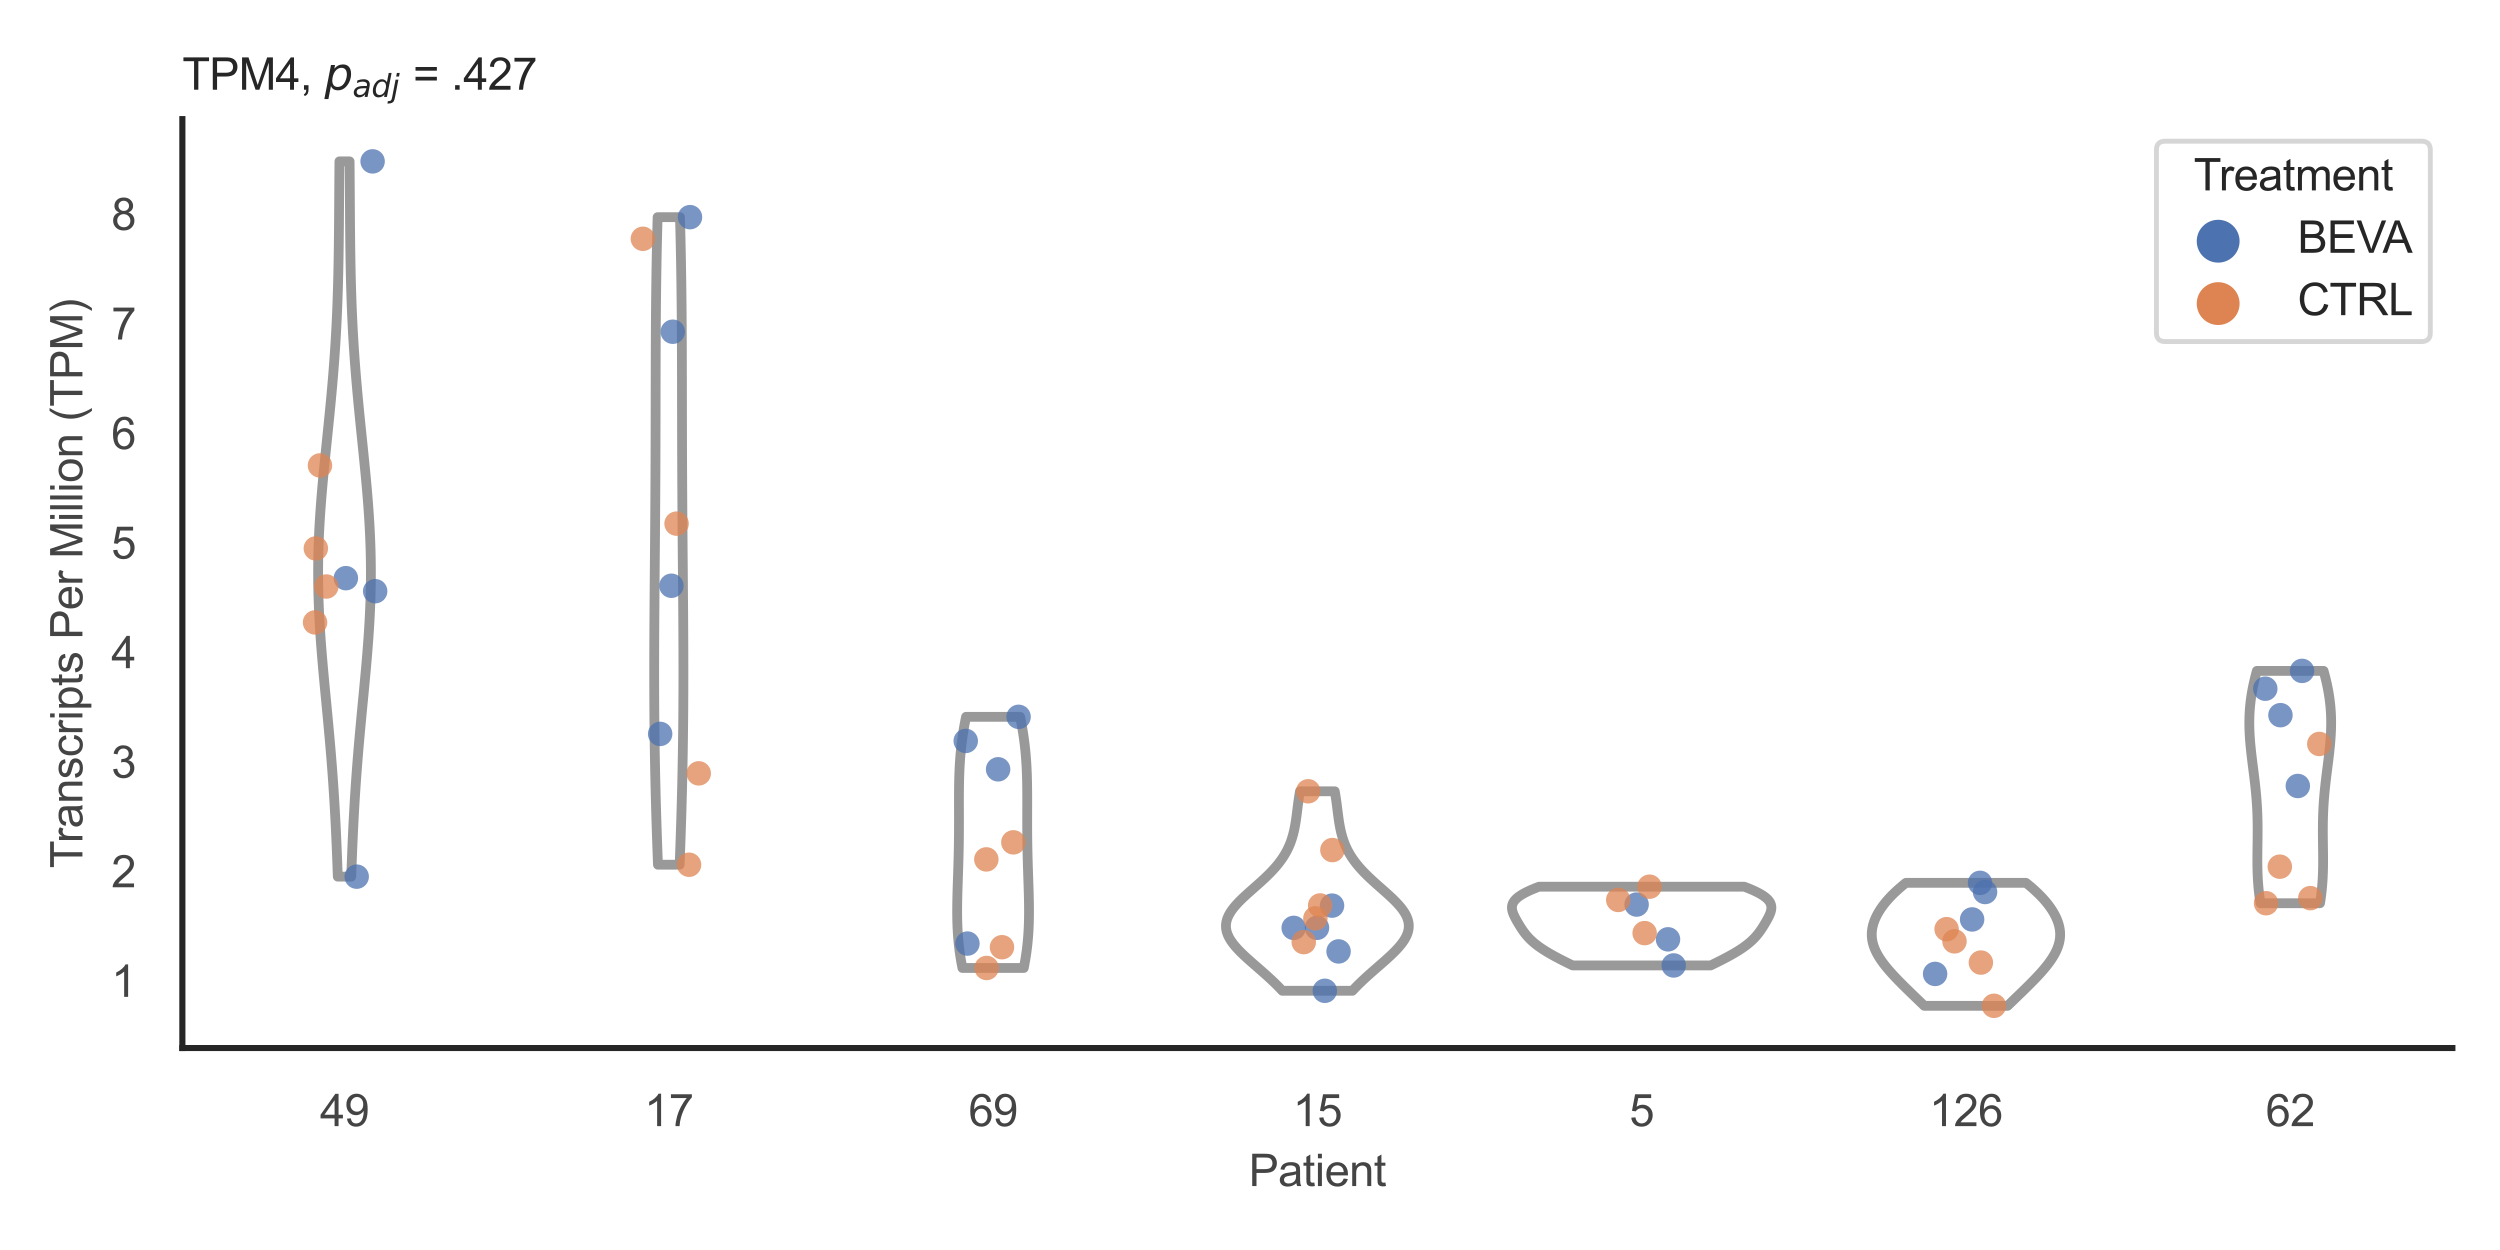 <?xml version="1.0" encoding="utf-8" standalone="no"?>
<!DOCTYPE svg PUBLIC "-//W3C//DTD SVG 1.1//EN"
  "http://www.w3.org/Graphics/SVG/1.1/DTD/svg11.dtd">
<svg xmlns:xlink="http://www.w3.org/1999/xlink" width="510.236pt" height="255.118pt" viewBox="0 0 510.236 255.118" xmlns="http://www.w3.org/2000/svg" version="1.1">
 <defs>
  <style type="text/css">*{stroke-linejoin: round; stroke-linecap: butt}</style>
 </defs>
 <g id="figure_1">
  <g id="patch_1">
   <path d="M 0 255.118 
L 510.236 255.118 
L 510.236 0 
L 0 0 
z
" style="fill: #ffffff"/>
  </g>
  <g id="axes_1">
   <g id="patch_2">
    <path d="M 37.22 213.898 
L 500.516 213.898 
L 500.516 24.32 
L 37.22 24.32 
z
" style="fill: #ffffff"/>
   </g>
   <g id="matplotlib.axis_1">
    <g id="xtick_1">
     <g id="text_1">
      <!-- 49 -->
      <g style="fill: #444444" transform="translate(65.308 229.84)scale(0.09 -0.09)">
       <defs>
        <path id="ArialMT-34" d="M 2069 0 
L 2069 1097 
L 81 1097 
L 81 1613 
L 2172 4581 
L 2631 4581 
L 2631 1613 
L 3250 1613 
L 3250 1097 
L 2631 1097 
L 2631 0 
L 2069 0 
z
M 2069 1613 
L 2069 3678 
L 634 1613 
L 2069 1613 
z
" transform="scale(0.016)"/>
        <path id="ArialMT-39" d="M 350 1059 
L 891 1109 
Q 959 728 1153 556 
Q 1347 384 1650 384 
Q 1909 384 2104 503 
Q 2300 622 2425 820 
Q 2550 1019 2634 1356 
Q 2719 1694 2719 2044 
Q 2719 2081 2716 2156 
Q 2547 1888 2255 1720 
Q 1963 1553 1622 1553 
Q 1053 1553 659 1965 
Q 266 2378 266 3053 
Q 266 3750 677 4175 
Q 1088 4600 1706 4600 
Q 2153 4600 2523 4359 
Q 2894 4119 3086 3673 
Q 3278 3228 3278 2384 
Q 3278 1506 3087 986 
Q 2897 466 2520 194 
Q 2144 -78 1638 -78 
Q 1100 -78 759 220 
Q 419 519 350 1059 
z
M 2653 3081 
Q 2653 3566 2395 3850 
Q 2138 4134 1775 4134 
Q 1400 4134 1122 3828 
Q 844 3522 844 3034 
Q 844 2597 1108 2323 
Q 1372 2050 1759 2050 
Q 2150 2050 2401 2323 
Q 2653 2597 2653 3081 
z
" transform="scale(0.016)"/>
       </defs>
       <use xlink:href="#ArialMT-34"/>
       <use xlink:href="#ArialMT-39" x="55.615"/>
      </g>
     </g>
    </g>
    <g id="xtick_2">
     <g id="text_2">
      <!-- 17 -->
      <g style="fill: #444444" transform="translate(131.493 229.84)scale(0.09 -0.09)">
       <defs>
        <path id="ArialMT-31" d="M 2384 0 
L 1822 0 
L 1822 3584 
Q 1619 3391 1289 3197 
Q 959 3003 697 2906 
L 697 3450 
Q 1169 3672 1522 3987 
Q 1875 4303 2022 4600 
L 2384 4600 
L 2384 0 
z
" transform="scale(0.016)"/>
        <path id="ArialMT-37" d="M 303 3981 
L 303 4522 
L 3269 4522 
L 3269 4084 
Q 2831 3619 2401 2847 
Q 1972 2075 1738 1259 
Q 1569 684 1522 0 
L 944 0 
Q 953 541 1156 1306 
Q 1359 2072 1739 2783 
Q 2119 3494 2547 3981 
L 303 3981 
z
" transform="scale(0.016)"/>
       </defs>
       <use xlink:href="#ArialMT-31"/>
       <use xlink:href="#ArialMT-37" x="55.615"/>
      </g>
     </g>
    </g>
    <g id="xtick_3">
     <g id="text_3">
      <!-- 69 -->
      <g style="fill: #444444" transform="translate(197.678 229.84)scale(0.09 -0.09)">
       <defs>
        <path id="ArialMT-36" d="M 3184 3459 
L 2625 3416 
Q 2550 3747 2413 3897 
Q 2184 4138 1850 4138 
Q 1581 4138 1378 3988 
Q 1113 3794 959 3422 
Q 806 3050 800 2363 
Q 1003 2672 1297 2822 
Q 1591 2972 1913 2972 
Q 2475 2972 2870 2558 
Q 3266 2144 3266 1488 
Q 3266 1056 3080 686 
Q 2894 316 2569 119 
Q 2244 -78 1831 -78 
Q 1128 -78 684 439 
Q 241 956 241 2144 
Q 241 3472 731 4075 
Q 1159 4600 1884 4600 
Q 2425 4600 2770 4297 
Q 3116 3994 3184 3459 
z
M 888 1484 
Q 888 1194 1011 928 
Q 1134 663 1356 523 
Q 1578 384 1822 384 
Q 2178 384 2434 671 
Q 2691 959 2691 1453 
Q 2691 1928 2437 2201 
Q 2184 2475 1800 2475 
Q 1419 2475 1153 2201 
Q 888 1928 888 1484 
z
" transform="scale(0.016)"/>
       </defs>
       <use xlink:href="#ArialMT-36"/>
       <use xlink:href="#ArialMT-39" x="55.615"/>
      </g>
     </g>
    </g>
    <g id="xtick_4">
     <g id="text_4">
      <!-- 15 -->
      <g style="fill: #444444" transform="translate(263.863 229.84)scale(0.09 -0.09)">
       <defs>
        <path id="ArialMT-35" d="M 266 1200 
L 856 1250 
Q 922 819 1161 601 
Q 1400 384 1738 384 
Q 2144 384 2425 690 
Q 2706 997 2706 1503 
Q 2706 1984 2436 2262 
Q 2166 2541 1728 2541 
Q 1456 2541 1237 2417 
Q 1019 2294 894 2097 
L 366 2166 
L 809 4519 
L 3088 4519 
L 3088 3981 
L 1259 3981 
L 1013 2750 
Q 1425 3038 1878 3038 
Q 2478 3038 2890 2622 
Q 3303 2206 3303 1553 
Q 3303 931 2941 478 
Q 2500 -78 1738 -78 
Q 1113 -78 717 272 
Q 322 622 266 1200 
z
" transform="scale(0.016)"/>
       </defs>
       <use xlink:href="#ArialMT-31"/>
       <use xlink:href="#ArialMT-35" x="55.615"/>
      </g>
     </g>
    </g>
    <g id="xtick_5">
     <g id="text_5">
      <!-- 5 -->
      <g style="fill: #444444" transform="translate(332.551 229.84)scale(0.09 -0.09)">
       <use xlink:href="#ArialMT-35"/>
      </g>
     </g>
    </g>
    <g id="xtick_6">
     <g id="text_6">
      <!-- 126 -->
      <g style="fill: #444444" transform="translate(393.731 229.84)scale(0.09 -0.09)">
       <defs>
        <path id="ArialMT-32" d="M 3222 541 
L 3222 0 
L 194 0 
Q 188 203 259 391 
Q 375 700 629 1000 
Q 884 1300 1366 1694 
Q 2113 2306 2375 2664 
Q 2638 3022 2638 3341 
Q 2638 3675 2398 3904 
Q 2159 4134 1775 4134 
Q 1369 4134 1125 3890 
Q 881 3647 878 3216 
L 300 3275 
Q 359 3922 746 4261 
Q 1134 4600 1788 4600 
Q 2447 4600 2831 4234 
Q 3216 3869 3216 3328 
Q 3216 3053 3103 2787 
Q 2991 2522 2730 2228 
Q 2469 1934 1863 1422 
Q 1356 997 1212 845 
Q 1069 694 975 541 
L 3222 541 
z
" transform="scale(0.016)"/>
       </defs>
       <use xlink:href="#ArialMT-31"/>
       <use xlink:href="#ArialMT-32" x="55.615"/>
       <use xlink:href="#ArialMT-36" x="111.23"/>
      </g>
     </g>
    </g>
    <g id="xtick_7">
     <g id="text_7">
      <!-- 62 -->
      <g style="fill: #444444" transform="translate(462.419 229.84)scale(0.09 -0.09)">
       <use xlink:href="#ArialMT-36"/>
       <use xlink:href="#ArialMT-32" x="55.615"/>
      </g>
     </g>
    </g>
    <g id="text_8">
     <!-- Patient -->
     <g style="fill: #444444" transform="translate(254.859 242.071)scale(0.09 -0.09)">
      <defs>
       <path id="ArialMT-50" d="M 494 0 
L 494 4581 
L 2222 4581 
Q 2678 4581 2919 4538 
Q 3256 4481 3484 4323 
Q 3713 4166 3852 3881 
Q 3991 3597 3991 3256 
Q 3991 2672 3619 2267 
Q 3247 1863 2275 1863 
L 1100 1863 
L 1100 0 
L 494 0 
z
M 1100 2403 
L 2284 2403 
Q 2872 2403 3119 2622 
Q 3366 2841 3366 3238 
Q 3366 3525 3220 3729 
Q 3075 3934 2838 4000 
Q 2684 4041 2272 4041 
L 1100 4041 
L 1100 2403 
z
" transform="scale(0.016)"/>
       <path id="ArialMT-61" d="M 2588 409 
Q 2275 144 1986 34 
Q 1697 -75 1366 -75 
Q 819 -75 525 192 
Q 231 459 231 875 
Q 231 1119 342 1320 
Q 453 1522 633 1644 
Q 813 1766 1038 1828 
Q 1203 1872 1538 1913 
Q 2219 1994 2541 2106 
Q 2544 2222 2544 2253 
Q 2544 2597 2384 2738 
Q 2169 2928 1744 2928 
Q 1347 2928 1158 2789 
Q 969 2650 878 2297 
L 328 2372 
Q 403 2725 575 2942 
Q 747 3159 1072 3276 
Q 1397 3394 1825 3394 
Q 2250 3394 2515 3294 
Q 2781 3194 2906 3042 
Q 3031 2891 3081 2659 
Q 3109 2516 3109 2141 
L 3109 1391 
Q 3109 606 3145 398 
Q 3181 191 3288 0 
L 2700 0 
Q 2613 175 2588 409 
z
M 2541 1666 
Q 2234 1541 1622 1453 
Q 1275 1403 1131 1340 
Q 988 1278 909 1158 
Q 831 1038 831 891 
Q 831 666 1001 516 
Q 1172 366 1500 366 
Q 1825 366 2078 508 
Q 2331 650 2450 897 
Q 2541 1088 2541 1459 
L 2541 1666 
z
" transform="scale(0.016)"/>
       <path id="ArialMT-74" d="M 1650 503 
L 1731 6 
Q 1494 -44 1306 -44 
Q 1000 -44 831 53 
Q 663 150 594 308 
Q 525 466 525 972 
L 525 2881 
L 113 2881 
L 113 3319 
L 525 3319 
L 525 4141 
L 1084 4478 
L 1084 3319 
L 1650 3319 
L 1650 2881 
L 1084 2881 
L 1084 941 
Q 1084 700 1114 631 
Q 1144 563 1211 522 
Q 1278 481 1403 481 
Q 1497 481 1650 503 
z
" transform="scale(0.016)"/>
       <path id="ArialMT-69" d="M 425 3934 
L 425 4581 
L 988 4581 
L 988 3934 
L 425 3934 
z
M 425 0 
L 425 3319 
L 988 3319 
L 988 0 
L 425 0 
z
" transform="scale(0.016)"/>
       <path id="ArialMT-65" d="M 2694 1069 
L 3275 997 
Q 3138 488 2766 206 
Q 2394 -75 1816 -75 
Q 1088 -75 661 373 
Q 234 822 234 1631 
Q 234 2469 665 2931 
Q 1097 3394 1784 3394 
Q 2450 3394 2872 2941 
Q 3294 2488 3294 1666 
Q 3294 1616 3291 1516 
L 816 1516 
Q 847 969 1125 678 
Q 1403 388 1819 388 
Q 2128 388 2347 550 
Q 2566 713 2694 1069 
z
M 847 1978 
L 2700 1978 
Q 2663 2397 2488 2606 
Q 2219 2931 1791 2931 
Q 1403 2931 1139 2672 
Q 875 2413 847 1978 
z
" transform="scale(0.016)"/>
       <path id="ArialMT-6e" d="M 422 0 
L 422 3319 
L 928 3319 
L 928 2847 
Q 1294 3394 1984 3394 
Q 2284 3394 2536 3286 
Q 2788 3178 2913 3003 
Q 3038 2828 3088 2588 
Q 3119 2431 3119 2041 
L 3119 0 
L 2556 0 
L 2556 2019 
Q 2556 2363 2490 2533 
Q 2425 2703 2258 2804 
Q 2091 2906 1866 2906 
Q 1506 2906 1245 2678 
Q 984 2450 984 1813 
L 984 0 
L 422 0 
z
" transform="scale(0.016)"/>
      </defs>
      <use xlink:href="#ArialMT-50"/>
      <use xlink:href="#ArialMT-61" x="66.699"/>
      <use xlink:href="#ArialMT-74" x="122.314"/>
      <use xlink:href="#ArialMT-69" x="150.098"/>
      <use xlink:href="#ArialMT-65" x="172.314"/>
      <use xlink:href="#ArialMT-6e" x="227.93"/>
      <use xlink:href="#ArialMT-74" x="283.545"/>
     </g>
    </g>
   </g>
   <g id="matplotlib.axis_2">
    <g id="ytick_1">
     <g id="text_9">
      <!-- 1 -->
      <g style="fill: #444444" transform="translate(22.715 203.452)scale(0.09 -0.09)">
       <use xlink:href="#ArialMT-31"/>
      </g>
     </g>
    </g>
    <g id="ytick_2">
     <g id="text_10">
      <!-- 2 -->
      <g style="fill: #444444" transform="translate(22.715 181.092)scale(0.09 -0.09)">
       <use xlink:href="#ArialMT-32"/>
      </g>
     </g>
    </g>
    <g id="ytick_3">
     <g id="text_11">
      <!-- 3 -->
      <g style="fill: #444444" transform="translate(22.715 158.732)scale(0.09 -0.09)">
       <defs>
        <path id="ArialMT-33" d="M 269 1209 
L 831 1284 
Q 928 806 1161 595 
Q 1394 384 1728 384 
Q 2125 384 2398 659 
Q 2672 934 2672 1341 
Q 2672 1728 2419 1979 
Q 2166 2231 1775 2231 
Q 1616 2231 1378 2169 
L 1441 2663 
Q 1497 2656 1531 2656 
Q 1891 2656 2178 2843 
Q 2466 3031 2466 3422 
Q 2466 3731 2256 3934 
Q 2047 4138 1716 4138 
Q 1388 4138 1169 3931 
Q 950 3725 888 3313 
L 325 3413 
Q 428 3978 793 4289 
Q 1159 4600 1703 4600 
Q 2078 4600 2393 4439 
Q 2709 4278 2876 4000 
Q 3044 3722 3044 3409 
Q 3044 3113 2884 2869 
Q 2725 2625 2413 2481 
Q 2819 2388 3044 2092 
Q 3269 1797 3269 1353 
Q 3269 753 2831 336 
Q 2394 -81 1725 -81 
Q 1122 -81 723 278 
Q 325 638 269 1209 
z
" transform="scale(0.016)"/>
       </defs>
       <use xlink:href="#ArialMT-33"/>
      </g>
     </g>
    </g>
    <g id="ytick_4">
     <g id="text_12">
      <!-- 4 -->
      <g style="fill: #444444" transform="translate(22.715 136.372)scale(0.09 -0.09)">
       <use xlink:href="#ArialMT-34"/>
      </g>
     </g>
    </g>
    <g id="ytick_5">
     <g id="text_13">
      <!-- 5 -->
      <g style="fill: #444444" transform="translate(22.715 114.012)scale(0.09 -0.09)">
       <use xlink:href="#ArialMT-35"/>
      </g>
     </g>
    </g>
    <g id="ytick_6">
     <g id="text_14">
      <!-- 6 -->
      <g style="fill: #444444" transform="translate(22.715 91.652)scale(0.09 -0.09)">
       <use xlink:href="#ArialMT-36"/>
      </g>
     </g>
    </g>
    <g id="ytick_7">
     <g id="text_15">
      <!-- 7 -->
      <g style="fill: #444444" transform="translate(22.715 69.292)scale(0.09 -0.09)">
       <use xlink:href="#ArialMT-37"/>
      </g>
     </g>
    </g>
    <g id="ytick_8">
     <g id="text_16">
      <!-- 8 -->
      <g style="fill: #444444" transform="translate(22.715 46.932)scale(0.09 -0.09)">
       <defs>
        <path id="ArialMT-38" d="M 1131 2484 
Q 781 2613 612 2850 
Q 444 3088 444 3419 
Q 444 3919 803 4259 
Q 1163 4600 1759 4600 
Q 2359 4600 2725 4251 
Q 3091 3903 3091 3403 
Q 3091 3084 2923 2848 
Q 2756 2613 2416 2484 
Q 2838 2347 3058 2040 
Q 3278 1734 3278 1309 
Q 3278 722 2862 322 
Q 2447 -78 1769 -78 
Q 1091 -78 675 323 
Q 259 725 259 1325 
Q 259 1772 486 2073 
Q 713 2375 1131 2484 
z
M 1019 3438 
Q 1019 3113 1228 2906 
Q 1438 2700 1772 2700 
Q 2097 2700 2305 2904 
Q 2513 3109 2513 3406 
Q 2513 3716 2298 3927 
Q 2084 4138 1766 4138 
Q 1444 4138 1231 3931 
Q 1019 3725 1019 3438 
z
M 838 1322 
Q 838 1081 952 856 
Q 1066 631 1291 507 
Q 1516 384 1775 384 
Q 2178 384 2440 643 
Q 2703 903 2703 1303 
Q 2703 1709 2433 1975 
Q 2163 2241 1756 2241 
Q 1359 2241 1098 1978 
Q 838 1716 838 1322 
z
" transform="scale(0.016)"/>
       </defs>
       <use xlink:href="#ArialMT-38"/>
      </g>
     </g>
    </g>
    <g id="text_17">
     <!-- Transcripts Per Million (TPM) -->
     <g style="fill: #444444" transform="translate(16.821 177.194)rotate(-90)scale(0.09 -0.09)">
      <defs>
       <path id="ArialMT-54" d="M 1659 0 
L 1659 4041 
L 150 4041 
L 150 4581 
L 3781 4581 
L 3781 4041 
L 2266 4041 
L 2266 0 
L 1659 0 
z
" transform="scale(0.016)"/>
       <path id="ArialMT-72" d="M 416 0 
L 416 3319 
L 922 3319 
L 922 2816 
Q 1116 3169 1280 3281 
Q 1444 3394 1641 3394 
Q 1925 3394 2219 3213 
L 2025 2691 
Q 1819 2813 1613 2813 
Q 1428 2813 1281 2702 
Q 1134 2591 1072 2394 
Q 978 2094 978 1738 
L 978 0 
L 416 0 
z
" transform="scale(0.016)"/>
       <path id="ArialMT-73" d="M 197 991 
L 753 1078 
Q 800 744 1014 566 
Q 1228 388 1613 388 
Q 2000 388 2187 545 
Q 2375 703 2375 916 
Q 2375 1106 2209 1216 
Q 2094 1291 1634 1406 
Q 1016 1563 777 1677 
Q 538 1791 414 1992 
Q 291 2194 291 2438 
Q 291 2659 392 2848 
Q 494 3038 669 3163 
Q 800 3259 1026 3326 
Q 1253 3394 1513 3394 
Q 1903 3394 2198 3281 
Q 2494 3169 2634 2976 
Q 2775 2784 2828 2463 
L 2278 2388 
Q 2241 2644 2061 2787 
Q 1881 2931 1553 2931 
Q 1166 2931 1000 2803 
Q 834 2675 834 2503 
Q 834 2394 903 2306 
Q 972 2216 1119 2156 
Q 1203 2125 1616 2013 
Q 2213 1853 2448 1751 
Q 2684 1650 2818 1456 
Q 2953 1263 2953 975 
Q 2953 694 2789 445 
Q 2625 197 2315 61 
Q 2006 -75 1616 -75 
Q 969 -75 630 194 
Q 291 463 197 991 
z
" transform="scale(0.016)"/>
       <path id="ArialMT-63" d="M 2588 1216 
L 3141 1144 
Q 3050 572 2676 248 
Q 2303 -75 1759 -75 
Q 1078 -75 664 370 
Q 250 816 250 1647 
Q 250 2184 428 2587 
Q 606 2991 970 3192 
Q 1334 3394 1763 3394 
Q 2303 3394 2647 3120 
Q 2991 2847 3088 2344 
L 2541 2259 
Q 2463 2594 2264 2762 
Q 2066 2931 1784 2931 
Q 1359 2931 1093 2626 
Q 828 2322 828 1663 
Q 828 994 1084 691 
Q 1341 388 1753 388 
Q 2084 388 2306 591 
Q 2528 794 2588 1216 
z
" transform="scale(0.016)"/>
       <path id="ArialMT-70" d="M 422 -1272 
L 422 3319 
L 934 3319 
L 934 2888 
Q 1116 3141 1344 3267 
Q 1572 3394 1897 3394 
Q 2322 3394 2647 3175 
Q 2972 2956 3137 2557 
Q 3303 2159 3303 1684 
Q 3303 1175 3120 767 
Q 2938 359 2589 142 
Q 2241 -75 1856 -75 
Q 1575 -75 1351 44 
Q 1128 163 984 344 
L 984 -1272 
L 422 -1272 
z
M 931 1641 
Q 931 1000 1190 694 
Q 1450 388 1819 388 
Q 2194 388 2461 705 
Q 2728 1022 2728 1688 
Q 2728 2322 2467 2637 
Q 2206 2953 1844 2953 
Q 1484 2953 1207 2617 
Q 931 2281 931 1641 
z
" transform="scale(0.016)"/>
       <path id="ArialMT-20" transform="scale(0.016)"/>
       <path id="ArialMT-4d" d="M 475 0 
L 475 4581 
L 1388 4581 
L 2472 1338 
Q 2622 884 2691 659 
Q 2769 909 2934 1394 
L 4031 4581 
L 4847 4581 
L 4847 0 
L 4263 0 
L 4263 3834 
L 2931 0 
L 2384 0 
L 1059 3900 
L 1059 0 
L 475 0 
z
" transform="scale(0.016)"/>
       <path id="ArialMT-6c" d="M 409 0 
L 409 4581 
L 972 4581 
L 972 0 
L 409 0 
z
" transform="scale(0.016)"/>
       <path id="ArialMT-6f" d="M 213 1659 
Q 213 2581 725 3025 
Q 1153 3394 1769 3394 
Q 2453 3394 2887 2945 
Q 3322 2497 3322 1706 
Q 3322 1066 3130 698 
Q 2938 331 2570 128 
Q 2203 -75 1769 -75 
Q 1072 -75 642 372 
Q 213 819 213 1659 
z
M 791 1659 
Q 791 1022 1069 705 
Q 1347 388 1769 388 
Q 2188 388 2466 706 
Q 2744 1025 2744 1678 
Q 2744 2294 2464 2611 
Q 2184 2928 1769 2928 
Q 1347 2928 1069 2612 
Q 791 2297 791 1659 
z
" transform="scale(0.016)"/>
       <path id="ArialMT-28" d="M 1497 -1347 
Q 1031 -759 709 28 
Q 388 816 388 1659 
Q 388 2403 628 3084 
Q 909 3875 1497 4659 
L 1900 4659 
Q 1522 4009 1400 3731 
Q 1209 3300 1100 2831 
Q 966 2247 966 1656 
Q 966 153 1900 -1347 
L 1497 -1347 
z
" transform="scale(0.016)"/>
       <path id="ArialMT-29" d="M 791 -1347 
L 388 -1347 
Q 1322 153 1322 1656 
Q 1322 2244 1188 2822 
Q 1081 3291 891 3722 
Q 769 4003 388 4659 
L 791 4659 
Q 1378 3875 1659 3084 
Q 1900 2403 1900 1659 
Q 1900 816 1576 28 
Q 1253 -759 791 -1347 
z
" transform="scale(0.016)"/>
      </defs>
      <use xlink:href="#ArialMT-54"/>
      <use xlink:href="#ArialMT-72" x="57.334"/>
      <use xlink:href="#ArialMT-61" x="90.635"/>
      <use xlink:href="#ArialMT-6e" x="146.25"/>
      <use xlink:href="#ArialMT-73" x="201.865"/>
      <use xlink:href="#ArialMT-63" x="251.865"/>
      <use xlink:href="#ArialMT-72" x="301.865"/>
      <use xlink:href="#ArialMT-69" x="335.166"/>
      <use xlink:href="#ArialMT-70" x="357.383"/>
      <use xlink:href="#ArialMT-74" x="412.998"/>
      <use xlink:href="#ArialMT-73" x="440.781"/>
      <use xlink:href="#ArialMT-20" x="490.781"/>
      <use xlink:href="#ArialMT-50" x="518.564"/>
      <use xlink:href="#ArialMT-65" x="585.264"/>
      <use xlink:href="#ArialMT-72" x="640.879"/>
      <use xlink:href="#ArialMT-20" x="674.18"/>
      <use xlink:href="#ArialMT-4d" x="701.963"/>
      <use xlink:href="#ArialMT-69" x="785.264"/>
      <use xlink:href="#ArialMT-6c" x="807.48"/>
      <use xlink:href="#ArialMT-6c" x="829.697"/>
      <use xlink:href="#ArialMT-69" x="851.914"/>
      <use xlink:href="#ArialMT-6f" x="874.131"/>
      <use xlink:href="#ArialMT-6e" x="929.746"/>
      <use xlink:href="#ArialMT-20" x="985.361"/>
      <use xlink:href="#ArialMT-28" x="1013.145"/>
      <use xlink:href="#ArialMT-54" x="1046.445"/>
      <use xlink:href="#ArialMT-50" x="1107.529"/>
      <use xlink:href="#ArialMT-4d" x="1174.229"/>
      <use xlink:href="#ArialMT-29" x="1257.529"/>
     </g>
    </g>
   </g>
   <g id="PolyCollection_1">
    <defs>
     <path id="me42c6e5470" d="M 71.685 -76.2 
L 68.941 -76.2 
L 68.888 -77.674 
L 68.834 -79.149 
L 68.777 -80.623 
L 68.716 -82.098 
L 68.653 -83.572 
L 68.586 -85.047 
L 68.515 -86.522 
L 68.44 -87.996 
L 68.36 -89.471 
L 68.275 -90.945 
L 68.186 -92.42 
L 68.091 -93.894 
L 67.992 -95.369 
L 67.887 -96.843 
L 67.776 -98.318 
L 67.661 -99.793 
L 67.541 -101.267 
L 67.417 -102.742 
L 67.288 -104.216 
L 67.156 -105.691 
L 67.02 -107.165 
L 66.882 -108.64 
L 66.742 -110.115 
L 66.601 -111.589 
L 66.46 -113.064 
L 66.319 -114.538 
L 66.18 -116.013 
L 66.043 -117.487 
L 65.91 -118.962 
L 65.782 -120.436 
L 65.659 -121.911 
L 65.543 -123.386 
L 65.434 -124.86 
L 65.334 -126.335 
L 65.243 -127.809 
L 65.163 -129.284 
L 65.093 -130.758 
L 65.035 -132.233 
L 64.989 -133.707 
L 64.956 -135.182 
L 64.935 -136.657 
L 64.928 -138.131 
L 64.934 -139.606 
L 64.953 -141.08 
L 64.986 -142.555 
L 65.031 -144.029 
L 65.089 -145.504 
L 65.159 -146.978 
L 65.24 -148.453 
L 65.332 -149.928 
L 65.434 -151.402 
L 65.546 -152.877 
L 65.666 -154.351 
L 65.793 -155.826 
L 65.927 -157.3 
L 66.067 -158.775 
L 66.211 -160.249 
L 66.358 -161.724 
L 66.508 -163.199 
L 66.659 -164.673 
L 66.811 -166.148 
L 66.962 -167.622 
L 67.112 -169.097 
L 67.26 -170.571 
L 67.405 -172.046 
L 67.546 -173.521 
L 67.682 -174.995 
L 67.814 -176.47 
L 67.94 -177.944 
L 68.061 -179.419 
L 68.175 -180.893 
L 68.282 -182.368 
L 68.383 -183.842 
L 68.477 -185.317 
L 68.564 -186.792 
L 68.644 -188.266 
L 68.717 -189.741 
L 68.784 -191.215 
L 68.844 -192.69 
L 68.898 -194.164 
L 68.946 -195.639 
L 68.989 -197.113 
L 69.026 -198.588 
L 69.059 -200.063 
L 69.087 -201.537 
L 69.111 -203.012 
L 69.132 -204.486 
L 69.15 -205.961 
L 69.166 -207.435 
L 69.179 -208.91 
L 69.191 -210.384 
L 69.201 -211.859 
L 69.211 -213.334 
L 69.221 -214.808 
L 69.23 -216.283 
L 69.24 -217.757 
L 69.251 -219.232 
L 69.262 -220.706 
L 69.274 -222.181 
L 71.351 -222.181 
L 71.351 -222.181 
L 71.363 -220.706 
L 71.375 -219.232 
L 71.385 -217.757 
L 71.395 -216.283 
L 71.404 -214.808 
L 71.414 -213.334 
L 71.424 -211.859 
L 71.434 -210.384 
L 71.446 -208.91 
L 71.459 -207.435 
L 71.475 -205.961 
L 71.493 -204.486 
L 71.514 -203.012 
L 71.538 -201.537 
L 71.566 -200.063 
L 71.599 -198.588 
L 71.636 -197.113 
L 71.679 -195.639 
L 71.727 -194.164 
L 71.781 -192.69 
L 71.841 -191.215 
L 71.908 -189.741 
L 71.981 -188.266 
L 72.061 -186.792 
L 72.148 -185.317 
L 72.242 -183.842 
L 72.343 -182.368 
L 72.45 -180.893 
L 72.565 -179.419 
L 72.685 -177.944 
L 72.811 -176.47 
L 72.943 -174.995 
L 73.079 -173.521 
L 73.22 -172.046 
L 73.365 -170.571 
L 73.513 -169.097 
L 73.663 -167.622 
L 73.814 -166.148 
L 73.966 -164.673 
L 74.117 -163.199 
L 74.267 -161.724 
L 74.414 -160.249 
L 74.558 -158.775 
L 74.698 -157.3 
L 74.832 -155.826 
L 74.959 -154.351 
L 75.079 -152.877 
L 75.191 -151.402 
L 75.293 -149.928 
L 75.385 -148.453 
L 75.467 -146.978 
L 75.536 -145.504 
L 75.594 -144.029 
L 75.639 -142.555 
L 75.672 -141.08 
L 75.691 -139.606 
L 75.697 -138.131 
L 75.69 -136.657 
L 75.669 -135.182 
L 75.636 -133.707 
L 75.59 -132.233 
L 75.532 -130.758 
L 75.462 -129.284 
L 75.382 -127.809 
L 75.291 -126.335 
L 75.191 -124.86 
L 75.082 -123.386 
L 74.966 -121.911 
L 74.843 -120.436 
L 74.715 -118.962 
L 74.582 -117.487 
L 74.445 -116.013 
L 74.306 -114.538 
L 74.166 -113.064 
L 74.024 -111.589 
L 73.883 -110.115 
L 73.743 -108.64 
L 73.605 -107.165 
L 73.469 -105.691 
L 73.337 -104.216 
L 73.208 -102.742 
L 73.084 -101.267 
L 72.964 -99.793 
L 72.849 -98.318 
L 72.739 -96.843 
L 72.634 -95.369 
L 72.534 -93.894 
L 72.439 -92.42 
L 72.35 -90.945 
L 72.265 -89.471 
L 72.186 -87.996 
L 72.11 -86.522 
L 72.039 -85.047 
L 71.972 -83.572 
L 71.909 -82.098 
L 71.849 -80.623 
L 71.791 -79.149 
L 71.737 -77.674 
L 71.685 -76.2 
z
" style="stroke: #999999; stroke-width: 2"/>
    </defs>
    <g clip-path="url(#p6cf59c013d)">
     <use xlink:href="#me42c6e5470" x="0" y="255.118" style="fill: #ffffff; stroke: #999999; stroke-width: 2"/>
    </g>
   </g>
   <g id="PolyCollection_2">
    <defs>
     <path id="m6be1498cad" d="M 138.71 -78.631 
L 134.286 -78.631 
L 134.235 -79.966 
L 134.186 -81.301 
L 134.138 -82.636 
L 134.091 -83.971 
L 134.046 -85.306 
L 134.002 -86.641 
L 133.96 -87.976 
L 133.92 -89.311 
L 133.882 -90.646 
L 133.845 -91.981 
L 133.811 -93.316 
L 133.778 -94.651 
L 133.747 -95.986 
L 133.718 -97.321 
L 133.692 -98.656 
L 133.667 -99.991 
L 133.644 -101.326 
L 133.623 -102.661 
L 133.604 -103.996 
L 133.588 -105.331 
L 133.573 -106.666 
L 133.559 -108.001 
L 133.548 -109.336 
L 133.539 -110.671 
L 133.531 -112.006 
L 133.525 -113.341 
L 133.521 -114.676 
L 133.518 -116.011 
L 133.517 -117.346 
L 133.517 -118.681 
L 133.518 -120.016 
L 133.521 -121.351 
L 133.525 -122.686 
L 133.53 -124.021 
L 133.536 -125.356 
L 133.542 -126.691 
L 133.55 -128.026 
L 133.558 -129.361 
L 133.568 -130.696 
L 133.577 -132.031 
L 133.587 -133.366 
L 133.598 -134.701 
L 133.609 -136.036 
L 133.62 -137.371 
L 133.631 -138.706 
L 133.642 -140.041 
L 133.653 -141.376 
L 133.664 -142.711 
L 133.675 -144.046 
L 133.686 -145.381 
L 133.696 -146.716 
L 133.706 -148.051 
L 133.716 -149.386 
L 133.725 -150.721 
L 133.734 -152.056 
L 133.742 -153.391 
L 133.75 -154.726 
L 133.757 -156.061 
L 133.764 -157.396 
L 133.77 -158.731 
L 133.775 -160.066 
L 133.78 -161.401 
L 133.785 -162.736 
L 133.789 -164.071 
L 133.792 -165.407 
L 133.796 -166.742 
L 133.798 -168.077 
L 133.801 -169.412 
L 133.803 -170.747 
L 133.805 -172.082 
L 133.807 -173.417 
L 133.809 -174.752 
L 133.811 -176.087 
L 133.814 -177.422 
L 133.816 -178.757 
L 133.819 -180.092 
L 133.823 -181.427 
L 133.827 -182.762 
L 133.831 -184.097 
L 133.837 -185.432 
L 133.843 -186.767 
L 133.851 -188.102 
L 133.86 -189.437 
L 133.87 -190.772 
L 133.881 -192.107 
L 133.893 -193.442 
L 133.907 -194.777 
L 133.923 -196.112 
L 133.941 -197.447 
L 133.96 -198.782 
L 133.98 -200.117 
L 134.003 -201.452 
L 134.027 -202.787 
L 134.054 -204.122 
L 134.082 -205.457 
L 134.112 -206.792 
L 134.144 -208.127 
L 134.178 -209.462 
L 134.213 -210.797 
L 138.782 -210.797 
L 138.782 -210.797 
L 138.818 -209.462 
L 138.852 -208.127 
L 138.884 -206.792 
L 138.914 -205.457 
L 138.942 -204.122 
L 138.968 -202.787 
L 138.993 -201.452 
L 139.015 -200.117 
L 139.036 -198.782 
L 139.055 -197.447 
L 139.072 -196.112 
L 139.088 -194.777 
L 139.102 -193.442 
L 139.115 -192.107 
L 139.126 -190.772 
L 139.136 -189.437 
L 139.145 -188.102 
L 139.152 -186.767 
L 139.159 -185.432 
L 139.164 -184.097 
L 139.169 -182.762 
L 139.173 -181.427 
L 139.176 -180.092 
L 139.179 -178.757 
L 139.182 -177.422 
L 139.184 -176.087 
L 139.186 -174.752 
L 139.188 -173.417 
L 139.19 -172.082 
L 139.192 -170.747 
L 139.195 -169.412 
L 139.197 -168.077 
L 139.2 -166.742 
L 139.203 -165.407 
L 139.207 -164.071 
L 139.211 -162.736 
L 139.215 -161.401 
L 139.22 -160.066 
L 139.226 -158.731 
L 139.232 -157.396 
L 139.238 -156.061 
L 139.246 -154.726 
L 139.253 -153.391 
L 139.262 -152.056 
L 139.27 -150.721 
L 139.28 -149.386 
L 139.289 -148.051 
L 139.299 -146.716 
L 139.31 -145.381 
L 139.32 -144.046 
L 139.331 -142.711 
L 139.342 -141.376 
L 139.354 -140.041 
L 139.365 -138.706 
L 139.376 -137.371 
L 139.387 -136.036 
L 139.398 -134.701 
L 139.408 -133.366 
L 139.418 -132.031 
L 139.428 -130.696 
L 139.437 -129.361 
L 139.445 -128.026 
L 139.453 -126.691 
L 139.46 -125.356 
L 139.466 -124.021 
L 139.471 -122.686 
L 139.475 -121.351 
L 139.477 -120.016 
L 139.479 -118.681 
L 139.479 -117.346 
L 139.478 -116.011 
L 139.475 -114.676 
L 139.47 -113.341 
L 139.464 -112.006 
L 139.457 -110.671 
L 139.447 -109.336 
L 139.436 -108.001 
L 139.423 -106.666 
L 139.408 -105.331 
L 139.391 -103.996 
L 139.372 -102.661 
L 139.351 -101.326 
L 139.329 -99.991 
L 139.304 -98.656 
L 139.277 -97.321 
L 139.248 -95.986 
L 139.218 -94.651 
L 139.185 -93.316 
L 139.15 -91.981 
L 139.114 -90.646 
L 139.075 -89.311 
L 139.035 -87.976 
L 138.993 -86.641 
L 138.95 -85.306 
L 138.905 -83.971 
L 138.858 -82.636 
L 138.81 -81.301 
L 138.761 -79.966 
L 138.71 -78.631 
z
" style="stroke: #999999; stroke-width: 2"/>
    </defs>
    <g clip-path="url(#p6cf59c013d)">
     <use xlink:href="#m6be1498cad" x="0" y="255.118" style="fill: #ffffff; stroke: #999999; stroke-width: 2"/>
    </g>
   </g>
   <g id="PolyCollection_3">
    <defs>
     <path id="mdabc74484c" d="M 208.943 -57.559 
L 196.423 -57.559 
L 196.322 -58.077 
L 196.225 -58.595 
L 196.134 -59.112 
L 196.048 -59.63 
L 195.967 -60.148 
L 195.891 -60.666 
L 195.82 -61.183 
L 195.755 -61.701 
L 195.696 -62.219 
L 195.641 -62.737 
L 195.592 -63.254 
L 195.548 -63.772 
L 195.509 -64.29 
L 195.474 -64.808 
L 195.444 -65.325 
L 195.419 -65.843 
L 195.398 -66.361 
L 195.381 -66.879 
L 195.368 -67.396 
L 195.359 -67.914 
L 195.353 -68.432 
L 195.351 -68.95 
L 195.351 -69.468 
L 195.354 -69.985 
L 195.359 -70.503 
L 195.367 -71.021 
L 195.377 -71.539 
L 195.388 -72.056 
L 195.401 -72.574 
L 195.415 -73.092 
L 195.43 -73.61 
L 195.446 -74.127 
L 195.463 -74.645 
L 195.48 -75.163 
L 195.497 -75.681 
L 195.514 -76.198 
L 195.532 -76.716 
L 195.549 -77.234 
L 195.565 -77.752 
L 195.582 -78.27 
L 195.597 -78.787 
L 195.612 -79.305 
L 195.626 -79.823 
L 195.639 -80.341 
L 195.652 -80.858 
L 195.663 -81.376 
L 195.673 -81.894 
L 195.682 -82.412 
L 195.691 -82.929 
L 195.698 -83.447 
L 195.704 -83.965 
L 195.709 -84.483 
L 195.713 -85 
L 195.716 -85.518 
L 195.718 -86.036 
L 195.72 -86.554 
L 195.721 -87.072 
L 195.721 -87.589 
L 195.72 -88.107 
L 195.72 -88.625 
L 195.719 -89.143 
L 195.718 -89.66 
L 195.716 -90.178 
L 195.716 -90.696 
L 195.715 -91.214 
L 195.715 -91.731 
L 195.715 -92.249 
L 195.717 -92.767 
L 195.719 -93.285 
L 195.723 -93.802 
L 195.728 -94.32 
L 195.735 -94.838 
L 195.744 -95.356 
L 195.755 -95.874 
L 195.768 -96.391 
L 195.784 -96.909 
L 195.802 -97.427 
L 195.824 -97.945 
L 195.848 -98.462 
L 195.876 -98.98 
L 195.907 -99.498 
L 195.942 -100.016 
L 195.98 -100.533 
L 196.022 -101.051 
L 196.069 -101.569 
L 196.119 -102.087 
L 196.174 -102.604 
L 196.233 -103.122 
L 196.296 -103.64 
L 196.364 -104.158 
L 196.436 -104.675 
L 196.513 -105.193 
L 196.593 -105.711 
L 196.678 -106.229 
L 196.768 -106.747 
L 196.861 -107.264 
L 196.958 -107.782 
L 197.059 -108.3 
L 197.164 -108.818 
L 208.201 -108.818 
L 208.201 -108.818 
L 208.306 -108.3 
L 208.408 -107.782 
L 208.505 -107.264 
L 208.598 -106.747 
L 208.688 -106.229 
L 208.773 -105.711 
L 208.853 -105.193 
L 208.93 -104.675 
L 209.002 -104.158 
L 209.069 -103.64 
L 209.133 -103.122 
L 209.192 -102.604 
L 209.247 -102.087 
L 209.297 -101.569 
L 209.343 -101.051 
L 209.386 -100.533 
L 209.424 -100.016 
L 209.459 -99.498 
L 209.49 -98.98 
L 209.518 -98.462 
L 209.542 -97.945 
L 209.564 -97.427 
L 209.582 -96.909 
L 209.598 -96.391 
L 209.611 -95.874 
L 209.622 -95.356 
L 209.631 -94.838 
L 209.638 -94.32 
L 209.643 -93.802 
L 209.647 -93.285 
L 209.649 -92.767 
L 209.651 -92.249 
L 209.651 -91.731 
L 209.651 -91.214 
L 209.65 -90.696 
L 209.649 -90.178 
L 209.648 -89.66 
L 209.647 -89.143 
L 209.646 -88.625 
L 209.645 -88.107 
L 209.645 -87.589 
L 209.645 -87.072 
L 209.646 -86.554 
L 209.648 -86.036 
L 209.65 -85.518 
L 209.653 -85 
L 209.657 -84.483 
L 209.662 -83.965 
L 209.668 -83.447 
L 209.675 -82.929 
L 209.684 -82.412 
L 209.693 -81.894 
L 209.703 -81.376 
L 209.714 -80.858 
L 209.727 -80.341 
L 209.74 -79.823 
L 209.754 -79.305 
L 209.769 -78.787 
L 209.784 -78.27 
L 209.8 -77.752 
L 209.817 -77.234 
L 209.834 -76.716 
L 209.851 -76.198 
L 209.869 -75.681 
L 209.886 -75.163 
L 209.903 -74.645 
L 209.92 -74.127 
L 209.936 -73.61 
L 209.951 -73.092 
L 209.965 -72.574 
L 209.978 -72.056 
L 209.989 -71.539 
L 209.999 -71.021 
L 210.007 -70.503 
L 210.012 -69.985 
L 210.015 -69.468 
L 210.015 -68.95 
L 210.013 -68.432 
L 210.007 -67.914 
L 209.998 -67.396 
L 209.985 -66.879 
L 209.968 -66.361 
L 209.947 -65.843 
L 209.922 -65.325 
L 209.892 -64.808 
L 209.857 -64.29 
L 209.818 -63.772 
L 209.774 -63.254 
L 209.725 -62.737 
L 209.67 -62.219 
L 209.61 -61.701 
L 209.545 -61.183 
L 209.475 -60.666 
L 209.399 -60.148 
L 209.318 -59.63 
L 209.232 -59.112 
L 209.141 -58.595 
L 209.044 -58.077 
L 208.943 -57.559 
z
" style="stroke: #999999; stroke-width: 2"/>
    </defs>
    <g clip-path="url(#p6cf59c013d)">
     <use xlink:href="#mdabc74484c" x="0" y="255.118" style="fill: #ffffff; stroke: #999999; stroke-width: 2"/>
    </g>
   </g>
   <g id="PolyCollection_4">
    <defs>
     <path id="m6cab6a1cca" d="M 276.014 -52.902 
L 261.722 -52.902 
L 261.336 -53.313 
L 260.939 -53.724 
L 260.53 -54.136 
L 260.11 -54.547 
L 259.68 -54.958 
L 259.24 -55.37 
L 258.791 -55.781 
L 258.335 -56.192 
L 257.873 -56.603 
L 257.405 -57.015 
L 256.934 -57.426 
L 256.462 -57.837 
L 255.989 -58.249 
L 255.519 -58.66 
L 255.054 -59.071 
L 254.595 -59.482 
L 254.146 -59.894 
L 253.708 -60.305 
L 253.285 -60.716 
L 252.879 -61.128 
L 252.493 -61.539 
L 252.129 -61.95 
L 251.789 -62.361 
L 251.478 -62.773 
L 251.196 -63.184 
L 250.946 -63.595 
L 250.729 -64.007 
L 250.549 -64.418 
L 250.405 -64.829 
L 250.3 -65.24 
L 250.235 -65.652 
L 250.209 -66.063 
L 250.224 -66.474 
L 250.279 -66.886 
L 250.373 -67.297 
L 250.507 -67.708 
L 250.679 -68.12 
L 250.888 -68.531 
L 251.132 -68.942 
L 251.409 -69.353 
L 251.718 -69.765 
L 252.055 -70.176 
L 252.418 -70.587 
L 252.804 -70.999 
L 253.21 -71.41 
L 253.634 -71.821 
L 254.073 -72.232 
L 254.522 -72.644 
L 254.98 -73.055 
L 255.443 -73.466 
L 255.909 -73.878 
L 256.375 -74.289 
L 256.838 -74.7 
L 257.296 -75.111 
L 257.746 -75.523 
L 258.186 -75.934 
L 258.616 -76.345 
L 259.033 -76.757 
L 259.435 -77.168 
L 259.822 -77.579 
L 260.193 -77.99 
L 260.547 -78.402 
L 260.883 -78.813 
L 261.202 -79.224 
L 261.502 -79.636 
L 261.785 -80.047 
L 262.051 -80.458 
L 262.299 -80.869 
L 262.53 -81.281 
L 262.745 -81.692 
L 262.944 -82.103 
L 263.128 -82.515 
L 263.298 -82.926 
L 263.454 -83.337 
L 263.597 -83.748 
L 263.728 -84.16 
L 263.848 -84.571 
L 263.958 -84.982 
L 264.059 -85.394 
L 264.151 -85.805 
L 264.235 -86.216 
L 264.313 -86.628 
L 264.384 -87.039 
L 264.45 -87.45 
L 264.512 -87.861 
L 264.57 -88.273 
L 264.626 -88.684 
L 264.679 -89.095 
L 264.731 -89.507 
L 264.783 -89.918 
L 264.834 -90.329 
L 264.886 -90.74 
L 264.94 -91.152 
L 264.996 -91.563 
L 265.054 -91.974 
L 265.114 -92.386 
L 265.178 -92.797 
L 265.246 -93.208 
L 265.317 -93.619 
L 272.419 -93.619 
L 272.419 -93.619 
L 272.49 -93.208 
L 272.558 -92.797 
L 272.622 -92.386 
L 272.683 -91.974 
L 272.741 -91.563 
L 272.796 -91.152 
L 272.85 -90.74 
L 272.902 -90.329 
L 272.954 -89.918 
L 273.005 -89.507 
L 273.057 -89.095 
L 273.111 -88.684 
L 273.166 -88.273 
L 273.224 -87.861 
L 273.286 -87.45 
L 273.352 -87.039 
L 273.424 -86.628 
L 273.501 -86.216 
L 273.585 -85.805 
L 273.677 -85.394 
L 273.778 -84.982 
L 273.888 -84.571 
L 274.008 -84.16 
L 274.139 -83.748 
L 274.283 -83.337 
L 274.439 -82.926 
L 274.608 -82.515 
L 274.792 -82.103 
L 274.991 -81.692 
L 275.206 -81.281 
L 275.437 -80.869 
L 275.685 -80.458 
L 275.951 -80.047 
L 276.234 -79.636 
L 276.535 -79.224 
L 276.853 -78.813 
L 277.19 -78.402 
L 277.543 -77.99 
L 277.914 -77.579 
L 278.301 -77.168 
L 278.704 -76.757 
L 279.12 -76.345 
L 279.55 -75.934 
L 279.99 -75.523 
L 280.441 -75.111 
L 280.898 -74.7 
L 281.361 -74.289 
L 281.827 -73.878 
L 282.293 -73.466 
L 282.756 -73.055 
L 283.214 -72.644 
L 283.664 -72.232 
L 284.102 -71.821 
L 284.526 -71.41 
L 284.933 -70.999 
L 285.319 -70.587 
L 285.682 -70.176 
L 286.019 -69.765 
L 286.327 -69.353 
L 286.604 -68.942 
L 286.848 -68.531 
L 287.057 -68.12 
L 287.229 -67.708 
L 287.363 -67.297 
L 287.458 -66.886 
L 287.513 -66.474 
L 287.527 -66.063 
L 287.501 -65.652 
L 287.436 -65.24 
L 287.331 -64.829 
L 287.187 -64.418 
L 287.007 -64.007 
L 286.791 -63.595 
L 286.54 -63.184 
L 286.258 -62.773 
L 285.947 -62.361 
L 285.608 -61.95 
L 285.244 -61.539 
L 284.857 -61.128 
L 284.451 -60.716 
L 284.028 -60.305 
L 283.591 -59.894 
L 283.141 -59.482 
L 282.683 -59.071 
L 282.217 -58.66 
L 281.747 -58.249 
L 281.275 -57.837 
L 280.802 -57.426 
L 280.331 -57.015 
L 279.864 -56.603 
L 279.401 -56.192 
L 278.945 -55.781 
L 278.497 -55.37 
L 278.057 -54.958 
L 277.626 -54.547 
L 277.206 -54.136 
L 276.797 -53.724 
L 276.4 -53.313 
L 276.014 -52.902 
z
" style="stroke: #999999; stroke-width: 2"/>
    </defs>
    <g clip-path="url(#p6cf59c013d)">
     <use xlink:href="#m6cab6a1cca" x="0" y="255.118" style="fill: #ffffff; stroke: #999999; stroke-width: 2"/>
    </g>
   </g>
   <g id="PolyCollection_5">
    <defs>
     <path id="m27e4a24522" d="M 349.133 -58.077 
L 320.973 -58.077 
L 320.639 -58.24 
L 320.306 -58.402 
L 319.975 -58.564 
L 319.647 -58.727 
L 319.322 -58.889 
L 319 -59.051 
L 318.681 -59.214 
L 318.366 -59.376 
L 318.054 -59.538 
L 317.747 -59.701 
L 317.444 -59.863 
L 317.146 -60.026 
L 316.853 -60.188 
L 316.565 -60.35 
L 316.282 -60.513 
L 316.005 -60.675 
L 315.734 -60.837 
L 315.468 -61 
L 315.209 -61.162 
L 314.956 -61.324 
L 314.71 -61.487 
L 314.47 -61.649 
L 314.237 -61.812 
L 314.01 -61.974 
L 313.791 -62.136 
L 313.578 -62.299 
L 313.372 -62.461 
L 313.173 -62.623 
L 312.98 -62.786 
L 312.795 -62.948 
L 312.616 -63.11 
L 312.443 -63.273 
L 312.277 -63.435 
L 312.117 -63.598 
L 311.962 -63.76 
L 311.814 -63.922 
L 311.67 -64.085 
L 311.532 -64.247 
L 311.398 -64.409 
L 311.269 -64.572 
L 311.145 -64.734 
L 311.023 -64.896 
L 310.906 -65.059 
L 310.792 -65.221 
L 310.68 -65.384 
L 310.571 -65.546 
L 310.465 -65.708 
L 310.36 -65.871 
L 310.258 -66.033 
L 310.157 -66.195 
L 310.057 -66.358 
L 309.959 -66.52 
L 309.862 -66.682 
L 309.767 -66.845 
L 309.673 -67.007 
L 309.58 -67.17 
L 309.489 -67.332 
L 309.399 -67.494 
L 309.312 -67.657 
L 309.227 -67.819 
L 309.145 -67.981 
L 309.065 -68.144 
L 308.99 -68.306 
L 308.919 -68.468 
L 308.852 -68.631 
L 308.791 -68.793 
L 308.737 -68.956 
L 308.689 -69.118 
L 308.649 -69.28 
L 308.617 -69.443 
L 308.594 -69.605 
L 308.581 -69.767 
L 308.579 -69.93 
L 308.589 -70.092 
L 308.611 -70.254 
L 308.646 -70.417 
L 308.695 -70.579 
L 308.759 -70.742 
L 308.838 -70.904 
L 308.933 -71.066 
L 309.045 -71.229 
L 309.174 -71.391 
L 309.32 -71.553 
L 309.484 -71.716 
L 309.666 -71.878 
L 309.867 -72.04 
L 310.087 -72.203 
L 310.325 -72.365 
L 310.582 -72.528 
L 310.857 -72.69 
L 311.151 -72.852 
L 311.463 -73.015 
L 311.793 -73.177 
L 312.14 -73.339 
L 312.504 -73.502 
L 312.884 -73.664 
L 313.28 -73.826 
L 313.691 -73.989 
L 314.115 -74.151 
L 355.991 -74.151 
L 355.991 -74.151 
L 356.416 -73.989 
L 356.827 -73.826 
L 357.222 -73.664 
L 357.603 -73.502 
L 357.967 -73.339 
L 358.314 -73.177 
L 358.644 -73.015 
L 358.956 -72.852 
L 359.249 -72.69 
L 359.525 -72.528 
L 359.782 -72.365 
L 360.02 -72.203 
L 360.239 -72.04 
L 360.44 -71.878 
L 360.623 -71.716 
L 360.787 -71.553 
L 360.933 -71.391 
L 361.062 -71.229 
L 361.173 -71.066 
L 361.268 -70.904 
L 361.347 -70.742 
L 361.411 -70.579 
L 361.46 -70.417 
L 361.496 -70.254 
L 361.518 -70.092 
L 361.527 -69.93 
L 361.525 -69.767 
L 361.513 -69.605 
L 361.49 -69.443 
L 361.458 -69.28 
L 361.418 -69.118 
L 361.37 -68.956 
L 361.315 -68.793 
L 361.254 -68.631 
L 361.188 -68.468 
L 361.117 -68.306 
L 361.041 -68.144 
L 360.962 -67.981 
L 360.88 -67.819 
L 360.795 -67.657 
L 360.707 -67.494 
L 360.618 -67.332 
L 360.527 -67.17 
L 360.434 -67.007 
L 360.34 -66.845 
L 360.244 -66.682 
L 360.147 -66.52 
L 360.049 -66.358 
L 359.95 -66.195 
L 359.849 -66.033 
L 359.746 -65.871 
L 359.642 -65.708 
L 359.535 -65.546 
L 359.426 -65.384 
L 359.315 -65.221 
L 359.201 -65.059 
L 359.083 -64.896 
L 358.962 -64.734 
L 358.837 -64.572 
L 358.708 -64.409 
L 358.575 -64.247 
L 358.436 -64.085 
L 358.293 -63.922 
L 358.144 -63.76 
L 357.99 -63.598 
L 357.83 -63.435 
L 357.663 -63.273 
L 357.491 -63.11 
L 357.312 -62.948 
L 357.126 -62.786 
L 356.934 -62.623 
L 356.735 -62.461 
L 356.529 -62.299 
L 356.316 -62.136 
L 356.096 -61.974 
L 355.87 -61.812 
L 355.637 -61.649 
L 355.397 -61.487 
L 355.15 -61.324 
L 354.898 -61.162 
L 354.638 -61 
L 354.373 -60.837 
L 354.102 -60.675 
L 353.824 -60.513 
L 353.542 -60.35 
L 353.254 -60.188 
L 352.96 -60.026 
L 352.662 -59.863 
L 352.359 -59.701 
L 352.052 -59.538 
L 351.741 -59.376 
L 351.426 -59.214 
L 351.107 -59.051 
L 350.785 -58.889 
L 350.459 -58.727 
L 350.131 -58.564 
L 349.801 -58.402 
L 349.468 -58.24 
L 349.133 -58.077 
z
" style="stroke: #999999; stroke-width: 2"/>
    </defs>
    <g clip-path="url(#p6cf59c013d)">
     <use xlink:href="#m27e4a24522" x="0" y="255.118" style="fill: #ffffff; stroke: #999999; stroke-width: 2"/>
    </g>
   </g>
   <g id="PolyCollection_6">
    <defs>
     <path id="m2635320fcc" d="M 409.747 -49.837 
L 392.73 -49.837 
L 392.469 -50.091 
L 392.208 -50.344 
L 391.946 -50.598 
L 391.683 -50.851 
L 391.421 -51.105 
L 391.158 -51.358 
L 390.895 -51.612 
L 390.633 -51.865 
L 390.37 -52.119 
L 390.109 -52.372 
L 389.847 -52.626 
L 389.587 -52.879 
L 389.327 -53.133 
L 389.068 -53.386 
L 388.81 -53.639 
L 388.554 -53.893 
L 388.3 -54.146 
L 388.047 -54.4 
L 387.796 -54.653 
L 387.547 -54.907 
L 387.3 -55.16 
L 387.056 -55.414 
L 386.815 -55.667 
L 386.577 -55.921 
L 386.342 -56.174 
L 386.11 -56.428 
L 385.883 -56.681 
L 385.659 -56.935 
L 385.439 -57.188 
L 385.225 -57.442 
L 385.015 -57.695 
L 384.81 -57.949 
L 384.61 -58.202 
L 384.416 -58.456 
L 384.228 -58.709 
L 384.046 -58.963 
L 383.87 -59.216 
L 383.701 -59.47 
L 383.539 -59.723 
L 383.384 -59.977 
L 383.236 -60.23 
L 383.096 -60.484 
L 382.964 -60.737 
L 382.839 -60.991 
L 382.723 -61.244 
L 382.615 -61.498 
L 382.516 -61.751 
L 382.425 -62.005 
L 382.343 -62.258 
L 382.27 -62.511 
L 382.206 -62.765 
L 382.151 -63.018 
L 382.106 -63.272 
L 382.069 -63.525 
L 382.042 -63.779 
L 382.024 -64.032 
L 382.015 -64.286 
L 382.016 -64.539 
L 382.026 -64.793 
L 382.044 -65.046 
L 382.072 -65.3 
L 382.109 -65.553 
L 382.155 -65.807 
L 382.21 -66.06 
L 382.273 -66.314 
L 382.344 -66.567 
L 382.425 -66.821 
L 382.513 -67.074 
L 382.61 -67.328 
L 382.714 -67.581 
L 382.827 -67.835 
L 382.947 -68.088 
L 383.075 -68.342 
L 383.211 -68.595 
L 383.354 -68.849 
L 383.505 -69.102 
L 383.663 -69.356 
L 383.829 -69.609 
L 384.002 -69.863 
L 384.182 -70.116 
L 384.37 -70.37 
L 384.565 -70.623 
L 384.767 -70.877 
L 384.977 -71.13 
L 385.194 -71.383 
L 385.419 -71.637 
L 385.65 -71.89 
L 385.89 -72.144 
L 386.136 -72.397 
L 386.39 -72.651 
L 386.651 -72.904 
L 386.919 -73.158 
L 387.194 -73.411 
L 387.476 -73.665 
L 387.765 -73.918 
L 388.06 -74.172 
L 388.362 -74.425 
L 388.669 -74.679 
L 388.982 -74.932 
L 413.495 -74.932 
L 413.495 -74.932 
L 413.808 -74.679 
L 414.115 -74.425 
L 414.417 -74.172 
L 414.712 -73.918 
L 415.001 -73.665 
L 415.283 -73.411 
L 415.558 -73.158 
L 415.826 -72.904 
L 416.087 -72.651 
L 416.341 -72.397 
L 416.587 -72.144 
L 416.826 -71.89 
L 417.058 -71.637 
L 417.283 -71.383 
L 417.5 -71.13 
L 417.71 -70.877 
L 417.912 -70.623 
L 418.107 -70.37 
L 418.295 -70.116 
L 418.475 -69.863 
L 418.648 -69.609 
L 418.814 -69.356 
L 418.972 -69.102 
L 419.123 -68.849 
L 419.266 -68.595 
L 419.402 -68.342 
L 419.53 -68.088 
L 419.65 -67.835 
L 419.763 -67.581 
L 419.867 -67.328 
L 419.964 -67.074 
L 420.052 -66.821 
L 420.133 -66.567 
L 420.204 -66.314 
L 420.267 -66.06 
L 420.322 -65.807 
L 420.368 -65.553 
L 420.405 -65.3 
L 420.432 -65.046 
L 420.451 -64.793 
L 420.461 -64.539 
L 420.462 -64.286 
L 420.453 -64.032 
L 420.435 -63.779 
L 420.408 -63.525 
L 420.371 -63.272 
L 420.326 -63.018 
L 420.271 -62.765 
L 420.207 -62.511 
L 420.134 -62.258 
L 420.052 -62.005 
L 419.961 -61.751 
L 419.862 -61.498 
L 419.754 -61.244 
L 419.638 -60.991 
L 419.513 -60.737 
L 419.381 -60.484 
L 419.241 -60.23 
L 419.093 -59.977 
L 418.938 -59.723 
L 418.776 -59.47 
L 418.607 -59.216 
L 418.431 -58.963 
L 418.249 -58.709 
L 418.061 -58.456 
L 417.867 -58.202 
L 417.667 -57.949 
L 417.462 -57.695 
L 417.252 -57.442 
L 417.037 -57.188 
L 416.818 -56.935 
L 416.594 -56.681 
L 416.367 -56.428 
L 416.135 -56.174 
L 415.9 -55.921 
L 415.662 -55.667 
L 415.421 -55.414 
L 415.177 -55.16 
L 414.93 -54.907 
L 414.681 -54.653 
L 414.43 -54.4 
L 414.177 -54.146 
L 413.923 -53.893 
L 413.666 -53.639 
L 413.409 -53.386 
L 413.15 -53.133 
L 412.89 -52.879 
L 412.63 -52.626 
L 412.368 -52.372 
L 412.106 -52.119 
L 411.844 -51.865 
L 411.582 -51.612 
L 411.319 -51.358 
L 411.056 -51.105 
L 410.793 -50.851 
L 410.531 -50.598 
L 410.269 -50.344 
L 410.008 -50.091 
L 409.747 -49.837 
z
" style="stroke: #999999; stroke-width: 2"/>
    </defs>
    <g clip-path="url(#p6cf59c013d)">
     <use xlink:href="#m2635320fcc" x="0" y="255.118" style="fill: #ffffff; stroke: #999999; stroke-width: 2"/>
    </g>
   </g>
   <g id="PolyCollection_7">
    <defs>
     <path id="m167dfc8f95" d="M 473.502 -70.778 
L 461.345 -70.778 
L 461.27 -71.257 
L 461.2 -71.736 
L 461.135 -72.215 
L 461.075 -72.694 
L 461.02 -73.173 
L 460.971 -73.652 
L 460.926 -74.131 
L 460.886 -74.61 
L 460.851 -75.089 
L 460.821 -75.568 
L 460.795 -76.047 
L 460.773 -76.526 
L 460.755 -77.005 
L 460.741 -77.484 
L 460.73 -77.962 
L 460.722 -78.441 
L 460.717 -78.92 
L 460.715 -79.399 
L 460.715 -79.878 
L 460.717 -80.357 
L 460.721 -80.836 
L 460.725 -81.315 
L 460.731 -81.794 
L 460.737 -82.273 
L 460.744 -82.752 
L 460.75 -83.231 
L 460.756 -83.71 
L 460.761 -84.189 
L 460.765 -84.668 
L 460.767 -85.146 
L 460.768 -85.625 
L 460.768 -86.104 
L 460.765 -86.583 
L 460.759 -87.062 
L 460.752 -87.541 
L 460.741 -88.02 
L 460.728 -88.499 
L 460.712 -88.978 
L 460.693 -89.457 
L 460.671 -89.936 
L 460.645 -90.415 
L 460.617 -90.894 
L 460.585 -91.373 
L 460.55 -91.851 
L 460.513 -92.33 
L 460.472 -92.809 
L 460.428 -93.288 
L 460.382 -93.767 
L 460.334 -94.246 
L 460.283 -94.725 
L 460.23 -95.204 
L 460.175 -95.683 
L 460.118 -96.162 
L 460.06 -96.641 
L 460.001 -97.12 
L 459.941 -97.599 
L 459.88 -98.078 
L 459.82 -98.557 
L 459.759 -99.035 
L 459.699 -99.514 
L 459.64 -99.993 
L 459.582 -100.472 
L 459.525 -100.951 
L 459.47 -101.43 
L 459.418 -101.909 
L 459.368 -102.388 
L 459.32 -102.867 
L 459.276 -103.346 
L 459.236 -103.825 
L 459.199 -104.304 
L 459.167 -104.783 
L 459.139 -105.262 
L 459.115 -105.741 
L 459.097 -106.219 
L 459.083 -106.698 
L 459.076 -107.177 
L 459.074 -107.656 
L 459.077 -108.135 
L 459.087 -108.614 
L 459.103 -109.093 
L 459.126 -109.572 
L 459.154 -110.051 
L 459.189 -110.53 
L 459.231 -111.009 
L 459.28 -111.488 
L 459.335 -111.967 
L 459.396 -112.446 
L 459.465 -112.925 
L 459.539 -113.403 
L 459.62 -113.882 
L 459.708 -114.361 
L 459.801 -114.84 
L 459.901 -115.319 
L 460.006 -115.798 
L 460.117 -116.277 
L 460.234 -116.756 
L 460.355 -117.235 
L 460.482 -117.714 
L 460.613 -118.193 
L 474.234 -118.193 
L 474.234 -118.193 
L 474.365 -117.714 
L 474.492 -117.235 
L 474.614 -116.756 
L 474.73 -116.277 
L 474.841 -115.798 
L 474.946 -115.319 
L 475.046 -114.84 
L 475.14 -114.361 
L 475.227 -113.882 
L 475.308 -113.403 
L 475.383 -112.925 
L 475.451 -112.446 
L 475.513 -111.967 
L 475.568 -111.488 
L 475.616 -111.009 
L 475.658 -110.53 
L 475.693 -110.051 
L 475.722 -109.572 
L 475.744 -109.093 
L 475.76 -108.614 
L 475.77 -108.135 
L 475.774 -107.656 
L 475.772 -107.177 
L 475.764 -106.698 
L 475.751 -106.219 
L 475.732 -105.741 
L 475.709 -105.262 
L 475.681 -104.783 
L 475.648 -104.304 
L 475.611 -103.825 
L 475.571 -103.346 
L 475.527 -102.867 
L 475.48 -102.388 
L 475.429 -101.909 
L 475.377 -101.43 
L 475.322 -100.951 
L 475.265 -100.472 
L 475.207 -99.993 
L 475.148 -99.514 
L 475.088 -99.035 
L 475.027 -98.557 
L 474.967 -98.078 
L 474.906 -97.599 
L 474.846 -97.12 
L 474.787 -96.641 
L 474.729 -96.162 
L 474.673 -95.683 
L 474.618 -95.204 
L 474.565 -94.725 
L 474.514 -94.246 
L 474.465 -93.767 
L 474.419 -93.288 
L 474.375 -92.809 
L 474.335 -92.33 
L 474.297 -91.851 
L 474.262 -91.373 
L 474.231 -90.894 
L 474.202 -90.415 
L 474.177 -89.936 
L 474.154 -89.457 
L 474.135 -88.978 
L 474.119 -88.499 
L 474.106 -88.02 
L 474.096 -87.541 
L 474.088 -87.062 
L 474.083 -86.583 
L 474.08 -86.104 
L 474.079 -85.625 
L 474.08 -85.146 
L 474.082 -84.668 
L 474.086 -84.189 
L 474.092 -83.71 
L 474.097 -83.231 
L 474.104 -82.752 
L 474.11 -82.273 
L 474.116 -81.794 
L 474.122 -81.315 
L 474.127 -80.836 
L 474.13 -80.357 
L 474.132 -79.878 
L 474.132 -79.399 
L 474.13 -78.92 
L 474.125 -78.441 
L 474.118 -77.962 
L 474.107 -77.484 
L 474.093 -77.005 
L 474.075 -76.526 
L 474.053 -76.047 
L 474.027 -75.568 
L 473.996 -75.089 
L 473.961 -74.61 
L 473.921 -74.131 
L 473.877 -73.652 
L 473.827 -73.173 
L 473.772 -72.694 
L 473.712 -72.215 
L 473.648 -71.736 
L 473.578 -71.257 
L 473.502 -70.778 
z
" style="stroke: #999999; stroke-width: 2"/>
    </defs>
    <g clip-path="url(#p6cf59c013d)">
     <use xlink:href="#m167dfc8f95" x="0" y="255.118" style="fill: #ffffff; stroke: #999999; stroke-width: 2"/>
    </g>
   </g>
   <g id="PathCollection_1"/>
   <g id="PathCollection_2"/>
   <g id="patch_3">
    <path d="M 37.22 213.898 
L 37.22 24.32 
" style="fill: none; stroke: #262626; stroke-width: 1.25; stroke-linejoin: miter; stroke-linecap: square"/>
   </g>
   <g id="patch_4">
    <path d="M 37.22 213.898 
L 500.516 213.898 
" style="fill: none; stroke: #262626; stroke-width: 1.25; stroke-linejoin: miter; stroke-linecap: square"/>
   </g>
   <g id="PathCollection_3">
    <defs>
     <path id="C0_0_f0448d3fe1" d="M 0 2.5 
C 0.663 2.5 1.299 2.237 1.768 1.768 
C 2.237 1.299 2.5 0.663 2.5 -0 
C 2.5 -0.663 2.237 -1.299 1.768 -1.768 
C 1.299 -2.237 0.663 -2.5 0 -2.5 
C -0.663 -2.5 -1.299 -2.237 -1.768 -1.768 
C -2.237 -1.299 -2.5 -0.663 -2.5 0 
C -2.5 0.663 -2.237 1.299 -1.768 1.768 
C -1.299 2.237 -0.663 2.5 0 2.5 
z
"/>
    </defs>
    <g clip-path="url(#p6cf59c013d)">
     <use xlink:href="#C0_0_f0448d3fe1" x="72.799" y="178.918" style="fill: #4c72b0; fill-opacity: 0.75"/>
    </g>
    <g clip-path="url(#p6cf59c013d)">
     <use xlink:href="#C0_0_f0448d3fe1" x="76.569" y="120.661" style="fill: #4c72b0; fill-opacity: 0.75"/>
    </g>
    <g clip-path="url(#p6cf59c013d)">
     <use xlink:href="#C0_0_f0448d3fe1" x="70.591" y="118" style="fill: #4c72b0; fill-opacity: 0.75"/>
    </g>
    <g clip-path="url(#p6cf59c013d)">
     <use xlink:href="#C0_0_f0448d3fe1" x="76.048" y="32.937" style="fill: #4c72b0; fill-opacity: 0.75"/>
    </g>
    <g clip-path="url(#p6cf59c013d)">
     <use xlink:href="#C0_0_f0448d3fe1" x="65.304" y="94.993" style="fill: #dd8452; fill-opacity: 0.75"/>
    </g>
    <g clip-path="url(#p6cf59c013d)">
     <use xlink:href="#C0_0_f0448d3fe1" x="64.302" y="127.034" style="fill: #dd8452; fill-opacity: 0.75"/>
    </g>
    <g clip-path="url(#p6cf59c013d)">
     <use xlink:href="#C0_0_f0448d3fe1" x="64.461" y="111.931" style="fill: #dd8452; fill-opacity: 0.75"/>
    </g>
    <g clip-path="url(#p6cf59c013d)">
     <use xlink:href="#C0_0_f0448d3fe1" x="66.602" y="119.704" style="fill: #dd8452; fill-opacity: 0.75"/>
    </g>
   </g>
   <g id="PathCollection_4">
    <defs>
     <path id="C1_0_cbd1ce009a" d="M 0 2.5 
C 0.663 2.5 1.299 2.237 1.768 1.768 
C 2.237 1.299 2.5 0.663 2.5 -0 
C 2.5 -0.663 2.237 -1.299 1.768 -1.768 
C 1.299 -2.237 0.663 -2.5 0 -2.5 
C -0.663 -2.5 -1.299 -2.237 -1.768 -1.768 
C -2.237 -1.299 -2.5 -0.663 -2.5 0 
C -2.5 0.663 -2.237 1.299 -1.768 1.768 
C -1.299 2.237 -0.663 2.5 0 2.5 
z
"/>
    </defs>
    <g clip-path="url(#p6cf59c013d)">
     <use xlink:href="#C1_0_cbd1ce009a" x="137.306" y="67.704" style="fill: #4c72b0; fill-opacity: 0.75"/>
    </g>
    <g clip-path="url(#p6cf59c013d)">
     <use xlink:href="#C1_0_cbd1ce009a" x="140.823" y="44.321" style="fill: #4c72b0; fill-opacity: 0.75"/>
    </g>
    <g clip-path="url(#p6cf59c013d)">
     <use xlink:href="#C1_0_cbd1ce009a" x="134.733" y="149.787" style="fill: #4c72b0; fill-opacity: 0.75"/>
    </g>
    <g clip-path="url(#p6cf59c013d)">
     <use xlink:href="#C1_0_cbd1ce009a" x="137.034" y="119.551" style="fill: #4c72b0; fill-opacity: 0.75"/>
    </g>
    <g clip-path="url(#p6cf59c013d)">
     <use xlink:href="#C1_0_cbd1ce009a" x="138.086" y="106.871" style="fill: #dd8452; fill-opacity: 0.75"/>
    </g>
    <g clip-path="url(#p6cf59c013d)">
     <use xlink:href="#C1_0_cbd1ce009a" x="131.207" y="48.736" style="fill: #dd8452; fill-opacity: 0.75"/>
    </g>
    <g clip-path="url(#p6cf59c013d)">
     <use xlink:href="#C1_0_cbd1ce009a" x="142.61" y="157.84" style="fill: #dd8452; fill-opacity: 0.75"/>
    </g>
    <g clip-path="url(#p6cf59c013d)">
     <use xlink:href="#C1_0_cbd1ce009a" x="140.631" y="176.488" style="fill: #dd8452; fill-opacity: 0.75"/>
    </g>
   </g>
   <g id="PathCollection_5">
    <defs>
     <path id="C2_0_b66650ee8e" d="M 0 2.5 
C 0.663 2.5 1.299 2.237 1.768 1.768 
C 2.237 1.299 2.5 0.663 2.5 -0 
C 2.5 -0.663 2.237 -1.299 1.768 -1.768 
C 1.299 -2.237 0.663 -2.5 0 -2.5 
C -0.663 -2.5 -1.299 -2.237 -1.768 -1.768 
C -2.237 -1.299 -2.5 -0.663 -2.5 0 
C -2.5 0.663 -2.237 1.299 -1.768 1.768 
C -1.299 2.237 -0.663 2.5 0 2.5 
z
"/>
    </defs>
    <g clip-path="url(#p6cf59c013d)">
     <use xlink:href="#C2_0_b66650ee8e" x="197.102" y="151.219" style="fill: #4c72b0; fill-opacity: 0.75"/>
    </g>
    <g clip-path="url(#p6cf59c013d)">
     <use xlink:href="#C2_0_b66650ee8e" x="207.888" y="146.301" style="fill: #4c72b0; fill-opacity: 0.75"/>
    </g>
    <g clip-path="url(#p6cf59c013d)">
     <use xlink:href="#C2_0_b66650ee8e" x="203.709" y="157.01" style="fill: #4c72b0; fill-opacity: 0.75"/>
    </g>
    <g clip-path="url(#p6cf59c013d)">
     <use xlink:href="#C2_0_b66650ee8e" x="197.446" y="192.58" style="fill: #4c72b0; fill-opacity: 0.75"/>
    </g>
    <g clip-path="url(#p6cf59c013d)">
     <use xlink:href="#C2_0_b66650ee8e" x="201.361" y="197.559" style="fill: #dd8452; fill-opacity: 0.75"/>
    </g>
    <g clip-path="url(#p6cf59c013d)">
     <use xlink:href="#C2_0_b66650ee8e" x="204.5" y="193.321" style="fill: #dd8452; fill-opacity: 0.75"/>
    </g>
    <g clip-path="url(#p6cf59c013d)">
     <use xlink:href="#C2_0_b66650ee8e" x="206.819" y="171.917" style="fill: #dd8452; fill-opacity: 0.75"/>
    </g>
    <g clip-path="url(#p6cf59c013d)">
     <use xlink:href="#C2_0_b66650ee8e" x="201.305" y="175.398" style="fill: #dd8452; fill-opacity: 0.75"/>
    </g>
   </g>
   <g id="PathCollection_6">
    <defs>
     <path id="C3_0_36a34d81e4" d="M 0 2.5 
C 0.663 2.5 1.299 2.237 1.768 1.768 
C 2.237 1.299 2.5 0.663 2.5 -0 
C 2.5 -0.663 2.237 -1.299 1.768 -1.768 
C 1.299 -2.237 0.663 -2.5 0 -2.5 
C -0.663 -2.5 -1.299 -2.237 -1.768 -1.768 
C -2.237 -1.299 -2.5 -0.663 -2.5 0 
C -2.5 0.663 -2.237 1.299 -1.768 1.768 
C -1.299 2.237 -0.663 2.5 0 2.5 
z
"/>
    </defs>
    <g clip-path="url(#p6cf59c013d)">
     <use xlink:href="#C3_0_36a34d81e4" x="268.793" y="189.363" style="fill: #4c72b0; fill-opacity: 0.75"/>
    </g>
    <g clip-path="url(#p6cf59c013d)">
     <use xlink:href="#C3_0_36a34d81e4" x="264.034" y="189.376" style="fill: #4c72b0; fill-opacity: 0.75"/>
    </g>
    <g clip-path="url(#p6cf59c013d)">
     <use xlink:href="#C3_0_36a34d81e4" x="270.392" y="202.216" style="fill: #4c72b0; fill-opacity: 0.75"/>
    </g>
    <g clip-path="url(#p6cf59c013d)">
     <use xlink:href="#C3_0_36a34d81e4" x="271.862" y="184.833" style="fill: #4c72b0; fill-opacity: 0.75"/>
    </g>
    <g clip-path="url(#p6cf59c013d)">
     <use xlink:href="#C3_0_36a34d81e4" x="273.195" y="194.179" style="fill: #4c72b0; fill-opacity: 0.75"/>
    </g>
    <g clip-path="url(#p6cf59c013d)">
     <use xlink:href="#C3_0_36a34d81e4" x="268.464" y="187.433" style="fill: #dd8452; fill-opacity: 0.75"/>
    </g>
    <g clip-path="url(#p6cf59c013d)">
     <use xlink:href="#C3_0_36a34d81e4" x="269.435" y="184.798" style="fill: #dd8452; fill-opacity: 0.75"/>
    </g>
    <g clip-path="url(#p6cf59c013d)">
     <use xlink:href="#C3_0_36a34d81e4" x="266.089" y="192.279" style="fill: #dd8452; fill-opacity: 0.75"/>
    </g>
    <g clip-path="url(#p6cf59c013d)">
     <use xlink:href="#C3_0_36a34d81e4" x="271.933" y="173.492" style="fill: #dd8452; fill-opacity: 0.75"/>
    </g>
    <g clip-path="url(#p6cf59c013d)">
     <use xlink:href="#C3_0_36a34d81e4" x="266.988" y="161.499" style="fill: #dd8452; fill-opacity: 0.75"/>
    </g>
   </g>
   <g id="PathCollection_7">
    <defs>
     <path id="C4_0_cb12c83d5a" d="M 0 2.5 
C 0.663 2.5 1.299 2.237 1.768 1.768 
C 2.237 1.299 2.5 0.663 2.5 -0 
C 2.5 -0.663 2.237 -1.299 1.768 -1.768 
C 1.299 -2.237 0.663 -2.5 0 -2.5 
C -0.663 -2.5 -1.299 -2.237 -1.768 -1.768 
C -2.237 -1.299 -2.5 -0.663 -2.5 0 
C -2.5 0.663 -2.237 1.299 -1.768 1.768 
C -1.299 2.237 -0.663 2.5 0 2.5 
z
"/>
    </defs>
    <g clip-path="url(#p6cf59c013d)">
     <use xlink:href="#C4_0_cb12c83d5a" x="340.432" y="191.713" style="fill: #4c72b0; fill-opacity: 0.75"/>
    </g>
    <g clip-path="url(#p6cf59c013d)">
     <use xlink:href="#C4_0_cb12c83d5a" x="341.593" y="197.041" style="fill: #4c72b0; fill-opacity: 0.75"/>
    </g>
    <g clip-path="url(#p6cf59c013d)">
     <use xlink:href="#C4_0_cb12c83d5a" x="334.023" y="184.615" style="fill: #4c72b0; fill-opacity: 0.75"/>
    </g>
    <g clip-path="url(#p6cf59c013d)">
     <use xlink:href="#C4_0_cb12c83d5a" x="330.275" y="183.672" style="fill: #dd8452; fill-opacity: 0.75"/>
    </g>
    <g clip-path="url(#p6cf59c013d)">
     <use xlink:href="#C4_0_cb12c83d5a" x="335.663" y="190.442" style="fill: #dd8452; fill-opacity: 0.75"/>
    </g>
    <g clip-path="url(#p6cf59c013d)">
     <use xlink:href="#C4_0_cb12c83d5a" x="336.66" y="180.967" style="fill: #dd8452; fill-opacity: 0.75"/>
    </g>
   </g>
   <g id="PathCollection_8">
    <defs>
     <path id="C5_0_69c5322b25" d="M 0 2.5 
C 0.663 2.5 1.299 2.237 1.768 1.768 
C 2.237 1.299 2.5 0.663 2.5 -0 
C 2.5 -0.663 2.237 -1.299 1.768 -1.768 
C 1.299 -2.237 0.663 -2.5 0 -2.5 
C -0.663 -2.5 -1.299 -2.237 -1.768 -1.768 
C -2.237 -1.299 -2.5 -0.663 -2.5 0 
C -2.5 0.663 -2.237 1.299 -1.768 1.768 
C -1.299 2.237 -0.663 2.5 0 2.5 
z
"/>
    </defs>
    <g clip-path="url(#p6cf59c013d)">
     <use xlink:href="#C5_0_69c5322b25" x="394.944" y="198.771" style="fill: #4c72b0; fill-opacity: 0.75"/>
    </g>
    <g clip-path="url(#p6cf59c013d)">
     <use xlink:href="#C5_0_69c5322b25" x="405.14" y="182.054" style="fill: #4c72b0; fill-opacity: 0.75"/>
    </g>
    <g clip-path="url(#p6cf59c013d)">
     <use xlink:href="#C5_0_69c5322b25" x="402.498" y="187.652" style="fill: #4c72b0; fill-opacity: 0.75"/>
    </g>
    <g clip-path="url(#p6cf59c013d)">
     <use xlink:href="#C5_0_69c5322b25" x="404.11" y="180.186" style="fill: #4c72b0; fill-opacity: 0.75"/>
    </g>
    <g clip-path="url(#p6cf59c013d)">
     <use xlink:href="#C5_0_69c5322b25" x="398.901" y="192.123" style="fill: #dd8452; fill-opacity: 0.75"/>
    </g>
    <g clip-path="url(#p6cf59c013d)">
     <use xlink:href="#C5_0_69c5322b25" x="397.293" y="189.638" style="fill: #dd8452; fill-opacity: 0.75"/>
    </g>
    <g clip-path="url(#p6cf59c013d)">
     <use xlink:href="#C5_0_69c5322b25" x="404.286" y="196.456" style="fill: #dd8452; fill-opacity: 0.75"/>
    </g>
    <g clip-path="url(#p6cf59c013d)">
     <use xlink:href="#C5_0_69c5322b25" x="406.957" y="205.281" style="fill: #dd8452; fill-opacity: 0.75"/>
    </g>
   </g>
   <g id="PathCollection_9">
    <defs>
     <path id="C6_0_e5f5a10782" d="M 0 2.5 
C 0.663 2.5 1.299 2.237 1.768 1.768 
C 2.237 1.299 2.5 0.663 2.5 -0 
C 2.5 -0.663 2.237 -1.299 1.768 -1.768 
C 1.299 -2.237 0.663 -2.5 0 -2.5 
C -0.663 -2.5 -1.299 -2.237 -1.768 -1.768 
C -2.237 -1.299 -2.5 -0.663 -2.5 0 
C -2.5 0.663 -2.237 1.299 -1.768 1.768 
C -1.299 2.237 -0.663 2.5 0 2.5 
z
"/>
    </defs>
    <g clip-path="url(#p6cf59c013d)">
     <use xlink:href="#C6_0_e5f5a10782" x="462.329" y="140.559" style="fill: #4c72b0; fill-opacity: 0.75"/>
    </g>
    <g clip-path="url(#p6cf59c013d)">
     <use xlink:href="#C6_0_e5f5a10782" x="469.838" y="136.925" style="fill: #4c72b0; fill-opacity: 0.75"/>
    </g>
    <g clip-path="url(#p6cf59c013d)">
     <use xlink:href="#C6_0_e5f5a10782" x="468.972" y="160.417" style="fill: #4c72b0; fill-opacity: 0.75"/>
    </g>
    <g clip-path="url(#p6cf59c013d)">
     <use xlink:href="#C6_0_e5f5a10782" x="465.428" y="145.963" style="fill: #4c72b0; fill-opacity: 0.75"/>
    </g>
    <g clip-path="url(#p6cf59c013d)">
     <use xlink:href="#C6_0_e5f5a10782" x="465.298" y="176.885" style="fill: #dd8452; fill-opacity: 0.75"/>
    </g>
    <g clip-path="url(#p6cf59c013d)">
     <use xlink:href="#C6_0_e5f5a10782" x="471.524" y="183.304" style="fill: #dd8452; fill-opacity: 0.75"/>
    </g>
    <g clip-path="url(#p6cf59c013d)">
     <use xlink:href="#C6_0_e5f5a10782" x="462.491" y="184.34" style="fill: #dd8452; fill-opacity: 0.75"/>
    </g>
    <g clip-path="url(#p6cf59c013d)">
     <use xlink:href="#C6_0_e5f5a10782" x="473.351" y="151.837" style="fill: #dd8452; fill-opacity: 0.75"/>
    </g>
   </g>
   <g id="text_18">
    <!-- TPM4, $p_{adj}$ = .427 -->
    <g style="fill: #262626" transform="translate(37.22 18.32)scale(0.09 -0.09)">
     <defs>
      <path id="ArialMT-2c" d="M 569 0 
L 569 641 
L 1209 641 
L 1209 0 
Q 1209 -353 1084 -570 
Q 959 -788 688 -906 
L 531 -666 
Q 709 -588 793 -436 
Q 878 -284 888 0 
L 569 0 
z
" transform="scale(0.016)"/>
      <path id="DejaVuSans-Oblique-70" d="M 3175 2156 
Q 3175 2616 2975 2859 
Q 2775 3103 2400 3103 
Q 2144 3103 1911 2972 
Q 1678 2841 1497 2591 
Q 1319 2344 1212 1994 
Q 1106 1644 1106 1300 
Q 1106 863 1306 627 
Q 1506 391 1875 391 
Q 2147 391 2380 519 
Q 2613 647 2778 891 
Q 2956 1147 3065 1494 
Q 3175 1841 3175 2156 
z
M 1394 2969 
Q 1625 3272 1939 3428 
Q 2253 3584 2638 3584 
Q 3175 3584 3472 3232 
Q 3769 2881 3769 2247 
Q 3769 1728 3584 1258 
Q 3400 788 3053 416 
Q 2822 169 2531 39 
Q 2241 -91 1919 -91 
Q 1547 -91 1294 64 
Q 1041 219 916 525 
L 556 -1331 
L -19 -1331 
L 922 3500 
L 1497 3500 
L 1394 2969 
z
" transform="scale(0.016)"/>
      <path id="DejaVuSans-Oblique-61" d="M 3438 1997 
L 3047 0 
L 2472 0 
L 2578 531 
Q 2325 219 2001 64 
Q 1678 -91 1281 -91 
Q 834 -91 548 182 
Q 263 456 263 884 
Q 263 1497 752 1853 
Q 1241 2209 2100 2209 
L 2900 2209 
L 2931 2363 
Q 2938 2388 2941 2417 
Q 2944 2447 2944 2509 
Q 2944 2788 2717 2942 
Q 2491 3097 2081 3097 
Q 1800 3097 1504 3025 
Q 1209 2953 897 2809 
L 997 3341 
Q 1322 3463 1633 3523 
Q 1944 3584 2234 3584 
Q 2853 3584 3176 3315 
Q 3500 3047 3500 2534 
Q 3500 2431 3484 2292 
Q 3469 2153 3438 1997 
z
M 2816 1759 
L 2241 1759 
Q 1534 1759 1195 1570 
Q 856 1381 856 984 
Q 856 709 1029 553 
Q 1203 397 1509 397 
Q 1978 397 2328 733 
Q 2678 1069 2791 1631 
L 2816 1759 
z
" transform="scale(0.016)"/>
      <path id="DejaVuSans-Oblique-64" d="M 2675 525 
Q 2444 222 2128 65 
Q 1813 -91 1428 -91 
Q 903 -91 598 267 
Q 294 625 294 1247 
Q 294 1766 478 2236 
Q 663 2706 1013 3078 
Q 1244 3325 1534 3454 
Q 1825 3584 2144 3584 
Q 2481 3584 2739 3421 
Q 2997 3259 3138 2956 
L 3513 4863 
L 4091 4863 
L 3144 0 
L 2566 0 
L 2675 525 
z
M 891 1350 
Q 891 897 1095 644 
Q 1300 391 1663 391 
Q 1931 391 2161 520 
Q 2391 650 2566 903 
Q 2750 1166 2856 1509 
Q 2963 1853 2963 2188 
Q 2963 2622 2758 2865 
Q 2553 3109 2194 3109 
Q 1922 3109 1687 2981 
Q 1453 2853 1288 2613 
Q 1106 2353 998 2009 
Q 891 1666 891 1350 
z
" transform="scale(0.016)"/>
      <path id="DejaVuSans-Oblique-6a" d="M 928 3500 
L 1503 3500 
L 813 -63 
L 809 -78 
Q 694 -675 544 -897 
Q 403 -1106 132 -1218 
Q -138 -1331 -506 -1331 
L -722 -1331 
L -628 -844 
L -481 -844 
Q -144 -844 -1 -703 
Q 141 -563 238 -63 
L 928 3500 
z
M 1197 4863 
L 1772 4863 
L 1631 4134 
L 1056 4134 
L 1197 4863 
z
" transform="scale(0.016)"/>
      <path id="ArialMT-3d" d="M 3381 2694 
L 356 2694 
L 356 3219 
L 3381 3219 
L 3381 2694 
z
M 3381 1303 
L 356 1303 
L 356 1828 
L 3381 1828 
L 3381 1303 
z
" transform="scale(0.016)"/>
      <path id="ArialMT-2e" d="M 581 0 
L 581 641 
L 1222 641 
L 1222 0 
L 581 0 
z
" transform="scale(0.016)"/>
     </defs>
     <use xlink:href="#ArialMT-54" transform="translate(0 0.125)"/>
     <use xlink:href="#ArialMT-50" transform="translate(61.084 0.125)"/>
     <use xlink:href="#ArialMT-4d" transform="translate(127.783 0.125)"/>
     <use xlink:href="#ArialMT-34" transform="translate(211.084 0.125)"/>
     <use xlink:href="#ArialMT-2c" transform="translate(266.699 0.125)"/>
     <use xlink:href="#ArialMT-20" transform="translate(294.482 0.125)"/>
     <use xlink:href="#DejaVuSans-Oblique-70" transform="translate(322.266 0.125)"/>
     <use xlink:href="#DejaVuSans-Oblique-61" transform="translate(385.742 -16.281)scale(0.7)"/>
     <use xlink:href="#DejaVuSans-Oblique-64" transform="translate(428.638 -16.281)scale(0.7)"/>
     <use xlink:href="#DejaVuSans-Oblique-6a" transform="translate(473.071 -16.281)scale(0.7)"/>
     <use xlink:href="#ArialMT-20" transform="translate(495.254 0.125)"/>
     <use xlink:href="#ArialMT-3d" transform="translate(523.037 0.125)"/>
     <use xlink:href="#ArialMT-20" transform="translate(581.436 0.125)"/>
     <use xlink:href="#ArialMT-2e" transform="translate(609.219 0.125)"/>
     <use xlink:href="#ArialMT-34" transform="translate(637.002 0.125)"/>
     <use xlink:href="#ArialMT-32" transform="translate(692.617 0.125)"/>
     <use xlink:href="#ArialMT-37" transform="translate(748.232 0.125)"/>
    </g>
   </g>
   <g id="legend_1">
    <g id="patch_5">
     <path d="M 441.915 69.712 
L 494.216 69.712 
Q 496.016 69.712 496.016 67.912 
L 496.016 30.62 
Q 496.016 28.82 494.216 28.82 
L 441.915 28.82 
Q 440.115 28.82 440.115 30.62 
L 440.115 67.912 
Q 440.115 69.712 441.915 69.712 
z
" style="fill: #ffffff; opacity: 0.8; stroke: #cccccc; stroke-linejoin: miter"/>
    </g>
    <g id="text_19">
     <!-- Treatment -->
     <g style="fill: #262626" transform="translate(447.729 38.862)scale(0.09 -0.09)">
      <defs>
       <path id="ArialMT-6d" d="M 422 0 
L 422 3319 
L 925 3319 
L 925 2853 
Q 1081 3097 1340 3245 
Q 1600 3394 1931 3394 
Q 2300 3394 2536 3241 
Q 2772 3088 2869 2813 
Q 3263 3394 3894 3394 
Q 4388 3394 4653 3120 
Q 4919 2847 4919 2278 
L 4919 0 
L 4359 0 
L 4359 2091 
Q 4359 2428 4304 2576 
Q 4250 2725 4106 2815 
Q 3963 2906 3769 2906 
Q 3419 2906 3187 2673 
Q 2956 2441 2956 1928 
L 2956 0 
L 2394 0 
L 2394 2156 
Q 2394 2531 2256 2718 
Q 2119 2906 1806 2906 
Q 1569 2906 1367 2781 
Q 1166 2656 1075 2415 
Q 984 2175 984 1722 
L 984 0 
L 422 0 
z
" transform="scale(0.016)"/>
      </defs>
      <use xlink:href="#ArialMT-54"/>
      <use xlink:href="#ArialMT-72" x="57.334"/>
      <use xlink:href="#ArialMT-65" x="90.635"/>
      <use xlink:href="#ArialMT-61" x="146.25"/>
      <use xlink:href="#ArialMT-74" x="201.865"/>
      <use xlink:href="#ArialMT-6d" x="229.648"/>
      <use xlink:href="#ArialMT-65" x="312.949"/>
      <use xlink:href="#ArialMT-6e" x="368.564"/>
      <use xlink:href="#ArialMT-74" x="424.18"/>
     </g>
    </g>
    <g id="PathCollection_10">
     <defs>
      <path id="mc4b58d5d7d" d="M 0 3.873 
C 1.027 3.873 2.012 3.465 2.739 2.739 
C 3.465 2.012 3.873 1.027 3.873 0 
C 3.873 -1.027 3.465 -2.012 2.739 -2.739 
C 2.012 -3.465 1.027 -3.873 0 -3.873 
C -1.027 -3.873 -2.012 -3.465 -2.739 -2.739 
C -3.465 -2.012 -3.873 -1.027 -3.873 0 
C -3.873 1.027 -3.465 2.012 -2.739 2.739 
C -2.012 3.465 -1.027 3.873 0 3.873 
z
" style="stroke: #4c72b0"/>
     </defs>
     <g>
      <use xlink:href="#mc4b58d5d7d" x="452.715" y="49.23" style="fill: #4c72b0; stroke: #4c72b0"/>
     </g>
    </g>
    <g id="text_20">
     <!-- BEVA -->
     <g style="fill: #262626" transform="translate(468.915 51.593)scale(0.09 -0.09)">
      <defs>
       <path id="ArialMT-42" d="M 469 0 
L 469 4581 
L 2188 4581 
Q 2713 4581 3030 4442 
Q 3347 4303 3526 4014 
Q 3706 3725 3706 3409 
Q 3706 3116 3547 2856 
Q 3388 2597 3066 2438 
Q 3481 2316 3704 2022 
Q 3928 1728 3928 1328 
Q 3928 1006 3792 729 
Q 3656 453 3456 303 
Q 3256 153 2954 76 
Q 2653 0 2216 0 
L 469 0 
z
M 1075 2656 
L 2066 2656 
Q 2469 2656 2644 2709 
Q 2875 2778 2992 2937 
Q 3109 3097 3109 3338 
Q 3109 3566 3000 3739 
Q 2891 3913 2687 3977 
Q 2484 4041 1991 4041 
L 1075 4041 
L 1075 2656 
z
M 1075 541 
L 2216 541 
Q 2509 541 2628 563 
Q 2838 600 2978 687 
Q 3119 775 3209 942 
Q 3300 1109 3300 1328 
Q 3300 1584 3169 1773 
Q 3038 1963 2805 2039 
Q 2572 2116 2134 2116 
L 1075 2116 
L 1075 541 
z
" transform="scale(0.016)"/>
       <path id="ArialMT-45" d="M 506 0 
L 506 4581 
L 3819 4581 
L 3819 4041 
L 1113 4041 
L 1113 2638 
L 3647 2638 
L 3647 2100 
L 1113 2100 
L 1113 541 
L 3925 541 
L 3925 0 
L 506 0 
z
" transform="scale(0.016)"/>
       <path id="ArialMT-56" d="M 1803 0 
L 28 4581 
L 684 4581 
L 1875 1253 
Q 2019 853 2116 503 
Q 2222 878 2363 1253 
L 3600 4581 
L 4219 4581 
L 2425 0 
L 1803 0 
z
" transform="scale(0.016)"/>
       <path id="ArialMT-41" d="M -9 0 
L 1750 4581 
L 2403 4581 
L 4278 0 
L 3588 0 
L 3053 1388 
L 1138 1388 
L 634 0 
L -9 0 
z
M 1313 1881 
L 2866 1881 
L 2388 3150 
Q 2169 3728 2063 4100 
Q 1975 3659 1816 3225 
L 1313 1881 
z
" transform="scale(0.016)"/>
      </defs>
      <use xlink:href="#ArialMT-42"/>
      <use xlink:href="#ArialMT-45" x="66.699"/>
      <use xlink:href="#ArialMT-56" x="133.398"/>
      <use xlink:href="#ArialMT-41" x="192.723"/>
     </g>
    </g>
    <g id="PathCollection_11">
     <defs>
      <path id="m9a2ada23fd" d="M 0 3.873 
C 1.027 3.873 2.012 3.465 2.739 2.739 
C 3.465 2.012 3.873 1.027 3.873 0 
C 3.873 -1.027 3.465 -2.012 2.739 -2.739 
C 2.012 -3.465 1.027 -3.873 0 -3.873 
C -1.027 -3.873 -2.012 -3.465 -2.739 -2.739 
C -3.465 -2.012 -3.873 -1.027 -3.873 0 
C -3.873 1.027 -3.465 2.012 -2.739 2.739 
C -2.012 3.465 -1.027 3.873 0 3.873 
z
" style="stroke: #dd8452"/>
     </defs>
     <g>
      <use xlink:href="#m9a2ada23fd" x="452.715" y="61.961" style="fill: #dd8452; stroke: #dd8452"/>
     </g>
    </g>
    <g id="text_21">
     <!-- CTRL -->
     <g style="fill: #262626" transform="translate(468.915 64.324)scale(0.09 -0.09)">
      <defs>
       <path id="ArialMT-43" d="M 3763 1606 
L 4369 1453 
Q 4178 706 3683 314 
Q 3188 -78 2472 -78 
Q 1731 -78 1267 223 
Q 803 525 561 1097 
Q 319 1669 319 2325 
Q 319 3041 592 3573 
Q 866 4106 1370 4382 
Q 1875 4659 2481 4659 
Q 3169 4659 3637 4309 
Q 4106 3959 4291 3325 
L 3694 3184 
Q 3534 3684 3231 3912 
Q 2928 4141 2469 4141 
Q 1941 4141 1586 3887 
Q 1231 3634 1087 3207 
Q 944 2781 944 2328 
Q 944 1744 1114 1308 
Q 1284 872 1643 656 
Q 2003 441 2422 441 
Q 2931 441 3284 734 
Q 3638 1028 3763 1606 
z
" transform="scale(0.016)"/>
       <path id="ArialMT-52" d="M 503 0 
L 503 4581 
L 2534 4581 
Q 3147 4581 3465 4457 
Q 3784 4334 3975 4021 
Q 4166 3709 4166 3331 
Q 4166 2844 3850 2509 
Q 3534 2175 2875 2084 
Q 3116 1969 3241 1856 
Q 3506 1613 3744 1247 
L 4541 0 
L 3778 0 
L 3172 953 
Q 2906 1366 2734 1584 
Q 2563 1803 2427 1890 
Q 2291 1978 2150 2013 
Q 2047 2034 1813 2034 
L 1109 2034 
L 1109 0 
L 503 0 
z
M 1109 2559 
L 2413 2559 
Q 2828 2559 3062 2645 
Q 3297 2731 3419 2920 
Q 3541 3109 3541 3331 
Q 3541 3656 3305 3865 
Q 3069 4075 2559 4075 
L 1109 4075 
L 1109 2559 
z
" transform="scale(0.016)"/>
       <path id="ArialMT-4c" d="M 469 0 
L 469 4581 
L 1075 4581 
L 1075 541 
L 3331 541 
L 3331 0 
L 469 0 
z
" transform="scale(0.016)"/>
      </defs>
      <use xlink:href="#ArialMT-43"/>
      <use xlink:href="#ArialMT-54" x="72.217"/>
      <use xlink:href="#ArialMT-52" x="133.301"/>
      <use xlink:href="#ArialMT-4c" x="205.518"/>
     </g>
    </g>
   </g>
  </g>
 </g>
 <defs>
  <clipPath id="p6cf59c013d">
   <rect x="37.22" y="24.32" width="463.296" height="189.578"/>
  </clipPath>
 </defs>
</svg>
